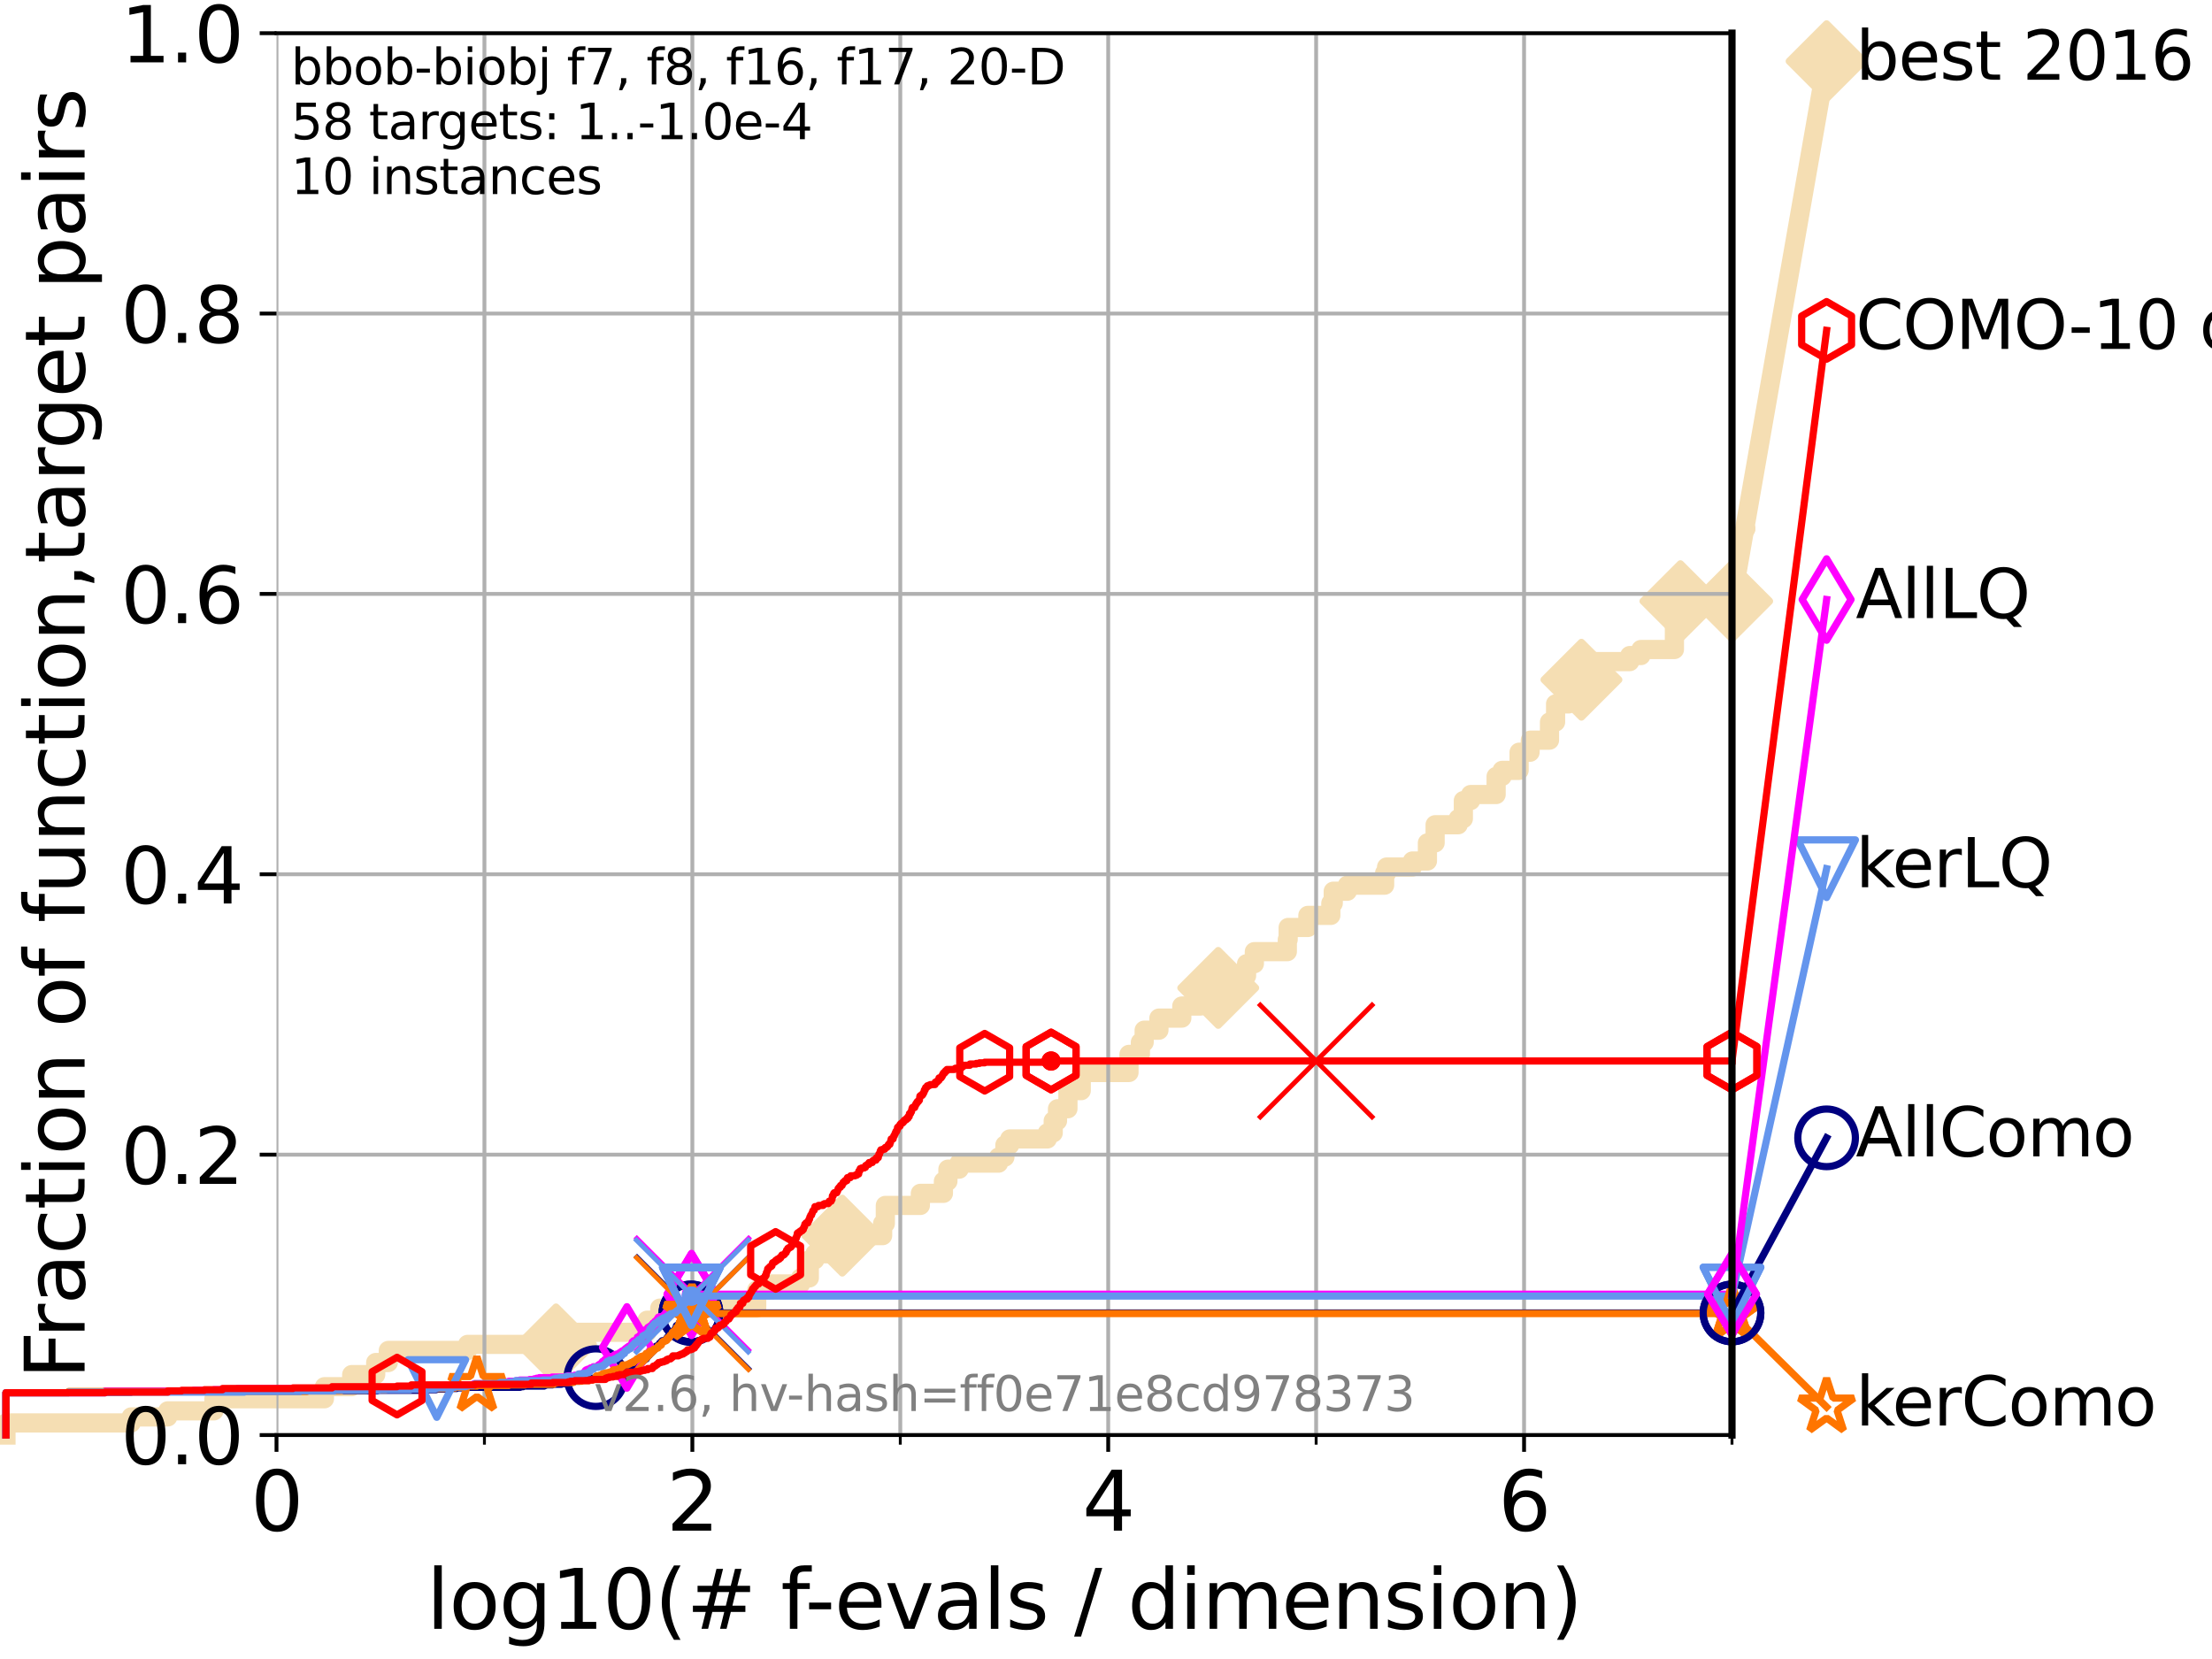 <?xml version="1.0" encoding="utf-8" standalone="no"?>
<!DOCTYPE svg PUBLIC "-//W3C//DTD SVG 1.1//EN"
  "http://www.w3.org/Graphics/SVG/1.1/DTD/svg11.dtd">
<svg xmlns:xlink="http://www.w3.org/1999/xlink" width="460.8pt" height="345.6pt" viewBox="0 0 460.8 345.6" xmlns="http://www.w3.org/2000/svg" version="1.1">
 <defs>
  <style type="text/css">*{stroke-linejoin: round; stroke-linecap: butt}</style>
 </defs>
 <g id="figure_1">
  <g id="patch_1">
   <path d="M 0 345.6 
L 460.8 345.6 
L 460.8 0 
L 0 0 
z
" style="fill: #ffffff"/>
  </g>
  <g id="axes_1">
   <g id="patch_2">
    <path d="M 57.6 298.944 
L 360.806 298.944 
L 360.806 6.912 
L 57.6 6.912 
z
" style="fill: #ffffff"/>
   </g>
   <g id="line2d_1">
    <path d="M 1.246 298.944 
L 1.246 296.426 
L 27.324 296.426 
L 27.324 295.168 
L 34.951 295.168 
L 34.951 293.909 
L 44.561 293.909 
L 44.561 291.391 
L 67.582 291.391 
L 67.582 288.874 
L 73.268 288.874 
L 73.268 286.356 
L 78.267 286.356 
L 78.267 283.839 
L 80.896 283.839 
L 80.896 281.321 
L 97.41 281.321 
L 97.41 280.063 
L 115.833 280.063 
L 115.833 277.545 
L 134.793 277.545 
L 134.793 275.028 
L 137.44 275.028 
L 137.44 272.51 
L 157.633 272.51 
L 157.633 268.734 
L 160.77 268.734 
L 160.77 267.475 
L 166.778 267.475 
L 166.778 266.216 
L 168.597 266.216 
L 168.597 262.44 
L 169.753 262.44 
L 169.753 261.181 
L 175.462 261.181 
L 175.462 257.405 
L 183.867 257.405 
L 183.867 254.887 
L 184.431 254.887 
L 184.431 251.111 
L 191.729 251.111 
L 191.729 248.594 
L 196.529 248.594 
L 196.529 246.076 
L 197.467 246.076 
L 197.467 243.559 
L 199.805 243.559 
L 199.805 242.3 
L 208.024 242.3 
L 208.024 241.041 
L 209.339 241.041 
L 209.339 238.524 
L 210.343 238.524 
L 210.343 237.265 
L 218.173 237.265 
L 218.173 236.006 
L 219.404 236.006 
L 219.404 233.489 
L 220.298 233.489 
L 220.298 230.971 
L 222.467 230.971 
L 222.467 227.195 
L 225.241 227.195 
L 225.241 223.418 
L 235.189 223.418 
L 235.189 219.642 
L 237.564 219.642 
L 237.564 217.125 
L 238.351 217.125 
L 238.351 214.607 
L 241.424 214.607 
L 241.424 212.09 
L 246.191 212.09 
L 246.191 209.572 
L 250.081 209.572 
L 250.081 205.796 
L 253.779 205.796 
L 253.779 203.278 
L 259.682 203.278 
L 259.682 200.761 
L 261.305 200.761 
L 261.305 198.243 
L 268.173 198.243 
L 268.173 195.726 
L 268.35 195.726 
L 268.35 193.208 
L 272.456 193.208 
L 272.456 190.691 
L 277.235 190.691 
L 277.235 188.173 
L 277.739 188.173 
L 277.739 185.656 
L 280.68 185.656 
L 280.68 184.397 
L 288.443 184.397 
L 288.443 181.879 
L 288.849 181.879 
L 288.849 180.621 
L 294.23 180.621 
L 294.23 179.362 
L 297.357 179.362 
L 297.357 175.586 
L 298.963 175.586 
L 298.963 171.809 
L 303.768 171.809 
L 303.768 170.551 
L 304.842 170.551 
L 304.842 166.774 
L 306.357 166.774 
L 306.357 165.516 
L 311.67 165.516 
L 311.67 161.739 
L 312.924 161.739 
L 312.924 160.481 
L 316.455 160.481 
L 316.455 156.704 
L 318.736 156.704 
L 318.802 154.187 
L 322.789 154.187 
L 322.789 150.41 
L 324.057 150.41 
L 324.057 146.634 
L 326.789 146.634 
L 326.789 144.117 
L 327.823 144.117 
L 327.823 141.599 
L 329.441 141.599 
L 329.441 137.823 
L 339.506 137.823 
L 339.506 136.564 
L 341.835 136.564 
L 341.835 135.305 
L 348.808 135.305 
L 348.811 129.012 
L 350.062 129.012 
L 350.062 125.235 
L 360.806 125.235 
L 360.806 125.235 
" style="fill: none; stroke: #f5deb3; stroke-width: 4; stroke-linecap: square"/>
   </g>
   <g id="line2d_2">
    <defs>
     <path id="ma1b4624a21" d="M -0 7.778 
L 7.778 0 
L 0 -7.778 
L -7.778 -0 
z
" style="stroke: #f5deb3; stroke-width: 1.5; stroke-linejoin: miter"/>
    </defs>
    <g>
     <use xlink:href="#ma1b4624a21" x="115.833" y="280.063" style="fill: #f5deb3; stroke: #f5deb3; stroke-width: 1.5; stroke-linejoin: miter"/>
     <use xlink:href="#ma1b4624a21" x="175.462" y="257.405" style="fill: #f5deb3; stroke: #f5deb3; stroke-width: 1.5; stroke-linejoin: miter"/>
     <use xlink:href="#ma1b4624a21" x="253.779" y="205.796" style="fill: #f5deb3; stroke: #f5deb3; stroke-width: 1.5; stroke-linejoin: miter"/>
     <use xlink:href="#ma1b4624a21" x="329.441" y="141.599" style="fill: #f5deb3; stroke: #f5deb3; stroke-width: 1.5; stroke-linejoin: miter"/>
     <use xlink:href="#ma1b4624a21" x="350.062" y="125.235" style="fill: #f5deb3; stroke: #f5deb3; stroke-width: 1.5; stroke-linejoin: miter"/>
     <use xlink:href="#ma1b4624a21" x="360.806" y="125.235" style="fill: #f5deb3; stroke: #f5deb3; stroke-width: 1.5; stroke-linejoin: miter"/>
    </g>
   </g>
   <g id="line2d_3">
    <path style="fill: none; stroke: #f5deb3; stroke-width: 4; stroke-linecap: square"/>
    <g/>
   </g>
   <g id="line2d_4">
    <path d="M 360.806 125.235 
L 380.515 12.753 
" style="fill: none; stroke: #f5deb3; stroke-width: 4; stroke-linecap: square"/>
    <g>
     <use xlink:href="#ma1b4624a21" x="360.806" y="125.235" style="fill: #f5deb3; stroke: #f5deb3; stroke-width: 1.5; stroke-linejoin: miter"/>
     <use xlink:href="#ma1b4624a21" x="380.515" y="12.753" style="fill: #f5deb3; stroke: #f5deb3; stroke-width: 1.5; stroke-linejoin: miter"/>
    </g>
   </g>
   <g id="matplotlib.axis_1">
    <g id="xtick_1">
     <g id="line2d_5">
      <path d="M 57.6 298.944 
L 57.6 6.912 
" clip-path="url(#p5e0e42dfe6)" style="fill: none; stroke: #b0b0b0; stroke-width: 0.8; stroke-linecap: square"/>
     </g>
     <g id="line2d_6">
      <defs>
       <path id="m2b8ee93085" d="M 0 0 
L 0 3.5 
" style="stroke: #000000; stroke-width: 0.8"/>
      </defs>
      <g>
       <use xlink:href="#m2b8ee93085" x="57.6" y="298.944" style="stroke: #000000; stroke-width: 0.8"/>
      </g>
     </g>
     <g id="text_1">
      <!-- 0 -->
      <g transform="translate(52.192 318.861) scale(0.17 -0.17)">
       <defs>
        <path id="DejaVuSans-30" d="M 2034 4250 
Q 1547 4250 1301 3770 
Q 1056 3291 1056 2328 
Q 1056 1369 1301 889 
Q 1547 409 2034 409 
Q 2525 409 2770 889 
Q 3016 1369 3016 2328 
Q 3016 3291 2770 3770 
Q 2525 4250 2034 4250 
z
M 2034 4750 
Q 2819 4750 3233 4129 
Q 3647 3509 3647 2328 
Q 3647 1150 3233 529 
Q 2819 -91 2034 -91 
Q 1250 -91 836 529 
Q 422 1150 422 2328 
Q 422 3509 836 4129 
Q 1250 4750 2034 4750 
z
" transform="scale(0.016)"/>
       </defs>
       <use xlink:href="#DejaVuSans-30"/>
      </g>
     </g>
    </g>
    <g id="xtick_2">
     <g id="line2d_7">
      <path d="M 144.23 298.944 
L 144.23 6.912 
" clip-path="url(#p5e0e42dfe6)" style="fill: none; stroke: #b0b0b0; stroke-width: 0.8; stroke-linecap: square"/>
     </g>
     <g id="line2d_8">
      <g>
       <use xlink:href="#m2b8ee93085" x="144.23" y="298.944" style="stroke: #000000; stroke-width: 0.8"/>
      </g>
     </g>
     <g id="text_2">
      <!-- 2 -->
      <g transform="translate(138.822 318.861) scale(0.17 -0.17)">
       <defs>
        <path id="DejaVuSans-32" d="M 1228 531 
L 3431 531 
L 3431 0 
L 469 0 
L 469 531 
Q 828 903 1448 1529 
Q 2069 2156 2228 2338 
Q 2531 2678 2651 2914 
Q 2772 3150 2772 3378 
Q 2772 3750 2511 3984 
Q 2250 4219 1831 4219 
Q 1534 4219 1204 4116 
Q 875 4013 500 3803 
L 500 4441 
Q 881 4594 1212 4672 
Q 1544 4750 1819 4750 
Q 2544 4750 2975 4387 
Q 3406 4025 3406 3419 
Q 3406 3131 3298 2873 
Q 3191 2616 2906 2266 
Q 2828 2175 2409 1742 
Q 1991 1309 1228 531 
z
" transform="scale(0.016)"/>
       </defs>
       <use xlink:href="#DejaVuSans-32"/>
      </g>
     </g>
    </g>
    <g id="xtick_3">
     <g id="line2d_9">
      <path d="M 230.861 298.944 
L 230.861 6.912 
" clip-path="url(#p5e0e42dfe6)" style="fill: none; stroke: #b0b0b0; stroke-width: 0.8; stroke-linecap: square"/>
     </g>
     <g id="line2d_10">
      <g>
       <use xlink:href="#m2b8ee93085" x="230.861" y="298.944" style="stroke: #000000; stroke-width: 0.8"/>
      </g>
     </g>
     <g id="text_3">
      <!-- 4 -->
      <g transform="translate(225.453 318.861) scale(0.17 -0.17)">
       <defs>
        <path id="DejaVuSans-34" d="M 2419 4116 
L 825 1625 
L 2419 1625 
L 2419 4116 
z
M 2253 4666 
L 3047 4666 
L 3047 1625 
L 3713 1625 
L 3713 1100 
L 3047 1100 
L 3047 0 
L 2419 0 
L 2419 1100 
L 313 1100 
L 313 1709 
L 2253 4666 
z
" transform="scale(0.016)"/>
       </defs>
       <use xlink:href="#DejaVuSans-34"/>
      </g>
     </g>
    </g>
    <g id="xtick_4">
     <g id="line2d_11">
      <path d="M 317.491 298.944 
L 317.491 6.912 
" clip-path="url(#p5e0e42dfe6)" style="fill: none; stroke: #b0b0b0; stroke-width: 0.8; stroke-linecap: square"/>
     </g>
     <g id="line2d_12">
      <g>
       <use xlink:href="#m2b8ee93085" x="317.491" y="298.944" style="stroke: #000000; stroke-width: 0.8"/>
      </g>
     </g>
     <g id="text_4">
      <!-- 6 -->
      <g transform="translate(312.083 318.861) scale(0.17 -0.17)">
       <defs>
        <path id="DejaVuSans-36" d="M 2113 2584 
Q 1688 2584 1439 2293 
Q 1191 2003 1191 1497 
Q 1191 994 1439 701 
Q 1688 409 2113 409 
Q 2538 409 2786 701 
Q 3034 994 3034 1497 
Q 3034 2003 2786 2293 
Q 2538 2584 2113 2584 
z
M 3366 4563 
L 3366 3988 
Q 3128 4100 2886 4159 
Q 2644 4219 2406 4219 
Q 1781 4219 1451 3797 
Q 1122 3375 1075 2522 
Q 1259 2794 1537 2939 
Q 1816 3084 2150 3084 
Q 2853 3084 3261 2657 
Q 3669 2231 3669 1497 
Q 3669 778 3244 343 
Q 2819 -91 2113 -91 
Q 1303 -91 875 529 
Q 447 1150 447 2328 
Q 447 3434 972 4092 
Q 1497 4750 2381 4750 
Q 2619 4750 2861 4703 
Q 3103 4656 3366 4563 
z
" transform="scale(0.016)"/>
       </defs>
       <use xlink:href="#DejaVuSans-36"/>
      </g>
     </g>
    </g>
    <g id="xtick_5">
     <g id="line2d_13">
      <path d="M 100.915 298.944 
L 100.915 6.912 
" clip-path="url(#p5e0e42dfe6)" style="fill: none; stroke: #b0b0b0; stroke-width: 0.8; stroke-linecap: square"/>
     </g>
     <g id="line2d_14">
      <defs>
       <path id="m0b96f96e4c" d="M 0 0 
L 0 2 
" style="stroke: #000000; stroke-width: 0.6"/>
      </defs>
      <g>
       <use xlink:href="#m0b96f96e4c" x="100.915" y="298.944" style="stroke: #000000; stroke-width: 0.6"/>
      </g>
     </g>
    </g>
    <g id="xtick_6">
     <g id="line2d_15">
      <path d="M 187.546 298.944 
L 187.546 6.912 
" clip-path="url(#p5e0e42dfe6)" style="fill: none; stroke: #b0b0b0; stroke-width: 0.8; stroke-linecap: square"/>
     </g>
     <g id="line2d_16">
      <g>
       <use xlink:href="#m0b96f96e4c" x="187.546" y="298.944" style="stroke: #000000; stroke-width: 0.6"/>
      </g>
     </g>
    </g>
    <g id="xtick_7">
     <g id="line2d_17">
      <path d="M 274.176 298.944 
L 274.176 6.912 
" clip-path="url(#p5e0e42dfe6)" style="fill: none; stroke: #b0b0b0; stroke-width: 0.8; stroke-linecap: square"/>
     </g>
     <g id="line2d_18">
      <g>
       <use xlink:href="#m0b96f96e4c" x="274.176" y="298.944" style="stroke: #000000; stroke-width: 0.6"/>
      </g>
     </g>
    </g>
    <g id="xtick_8">
     <g id="line2d_19">
      <path d="M 360.806 298.944 
L 360.806 6.912 
" clip-path="url(#p5e0e42dfe6)" style="fill: none; stroke: #b0b0b0; stroke-width: 0.8; stroke-linecap: square"/>
     </g>
     <g id="line2d_20">
      <g>
       <use xlink:href="#m0b96f96e4c" x="360.806" y="298.944" style="stroke: #000000; stroke-width: 0.6"/>
      </g>
     </g>
    </g>
    <g id="text_5">
     <!-- log10(# f-evals / dimension) -->
     <g transform="translate(88.823 339.314) scale(0.17 -0.17)">
      <defs>
       <path id="DejaVuSans-6c" d="M 603 4863 
L 1178 4863 
L 1178 0 
L 603 0 
L 603 4863 
z
" transform="scale(0.016)"/>
       <path id="DejaVuSans-6f" d="M 1959 3097 
Q 1497 3097 1228 2736 
Q 959 2375 959 1747 
Q 959 1119 1226 758 
Q 1494 397 1959 397 
Q 2419 397 2687 759 
Q 2956 1122 2956 1747 
Q 2956 2369 2687 2733 
Q 2419 3097 1959 3097 
z
M 1959 3584 
Q 2709 3584 3137 3096 
Q 3566 2609 3566 1747 
Q 3566 888 3137 398 
Q 2709 -91 1959 -91 
Q 1206 -91 779 398 
Q 353 888 353 1747 
Q 353 2609 779 3096 
Q 1206 3584 1959 3584 
z
" transform="scale(0.016)"/>
       <path id="DejaVuSans-67" d="M 2906 1791 
Q 2906 2416 2648 2759 
Q 2391 3103 1925 3103 
Q 1463 3103 1205 2759 
Q 947 2416 947 1791 
Q 947 1169 1205 825 
Q 1463 481 1925 481 
Q 2391 481 2648 825 
Q 2906 1169 2906 1791 
z
M 3481 434 
Q 3481 -459 3084 -895 
Q 2688 -1331 1869 -1331 
Q 1566 -1331 1297 -1286 
Q 1028 -1241 775 -1147 
L 775 -588 
Q 1028 -725 1275 -790 
Q 1522 -856 1778 -856 
Q 2344 -856 2625 -561 
Q 2906 -266 2906 331 
L 2906 616 
Q 2728 306 2450 153 
Q 2172 0 1784 0 
Q 1141 0 747 490 
Q 353 981 353 1791 
Q 353 2603 747 3093 
Q 1141 3584 1784 3584 
Q 2172 3584 2450 3431 
Q 2728 3278 2906 2969 
L 2906 3500 
L 3481 3500 
L 3481 434 
z
" transform="scale(0.016)"/>
       <path id="DejaVuSans-31" d="M 794 531 
L 1825 531 
L 1825 4091 
L 703 3866 
L 703 4441 
L 1819 4666 
L 2450 4666 
L 2450 531 
L 3481 531 
L 3481 0 
L 794 0 
L 794 531 
z
" transform="scale(0.016)"/>
       <path id="DejaVuSans-28" d="M 1984 4856 
Q 1566 4138 1362 3434 
Q 1159 2731 1159 2009 
Q 1159 1288 1364 580 
Q 1569 -128 1984 -844 
L 1484 -844 
Q 1016 -109 783 600 
Q 550 1309 550 2009 
Q 550 2706 781 3412 
Q 1013 4119 1484 4856 
L 1984 4856 
z
" transform="scale(0.016)"/>
       <path id="DejaVuSans-23" d="M 3272 2816 
L 2363 2816 
L 2100 1772 
L 3016 1772 
L 3272 2816 
z
M 2803 4594 
L 2478 3297 
L 3391 3297 
L 3719 4594 
L 4219 4594 
L 3897 3297 
L 4872 3297 
L 4872 2816 
L 3775 2816 
L 3519 1772 
L 4513 1772 
L 4513 1294 
L 3397 1294 
L 3072 0 
L 2572 0 
L 2894 1294 
L 1978 1294 
L 1656 0 
L 1153 0 
L 1478 1294 
L 494 1294 
L 494 1772 
L 1594 1772 
L 1856 2816 
L 850 2816 
L 850 3297 
L 1978 3297 
L 2297 4594 
L 2803 4594 
z
" transform="scale(0.016)"/>
       <path id="DejaVuSans-20" transform="scale(0.016)"/>
       <path id="DejaVuSans-66" d="M 2375 4863 
L 2375 4384 
L 1825 4384 
Q 1516 4384 1395 4259 
Q 1275 4134 1275 3809 
L 1275 3500 
L 2222 3500 
L 2222 3053 
L 1275 3053 
L 1275 0 
L 697 0 
L 697 3053 
L 147 3053 
L 147 3500 
L 697 3500 
L 697 3744 
Q 697 4328 969 4595 
Q 1241 4863 1831 4863 
L 2375 4863 
z
" transform="scale(0.016)"/>
       <path id="DejaVuSans-2d" d="M 313 2009 
L 1997 2009 
L 1997 1497 
L 313 1497 
L 313 2009 
z
" transform="scale(0.016)"/>
       <path id="DejaVuSans-65" d="M 3597 1894 
L 3597 1613 
L 953 1613 
Q 991 1019 1311 708 
Q 1631 397 2203 397 
Q 2534 397 2845 478 
Q 3156 559 3463 722 
L 3463 178 
Q 3153 47 2828 -22 
Q 2503 -91 2169 -91 
Q 1331 -91 842 396 
Q 353 884 353 1716 
Q 353 2575 817 3079 
Q 1281 3584 2069 3584 
Q 2775 3584 3186 3129 
Q 3597 2675 3597 1894 
z
M 3022 2063 
Q 3016 2534 2758 2815 
Q 2500 3097 2075 3097 
Q 1594 3097 1305 2825 
Q 1016 2553 972 2059 
L 3022 2063 
z
" transform="scale(0.016)"/>
       <path id="DejaVuSans-76" d="M 191 3500 
L 800 3500 
L 1894 563 
L 2988 3500 
L 3597 3500 
L 2284 0 
L 1503 0 
L 191 3500 
z
" transform="scale(0.016)"/>
       <path id="DejaVuSans-61" d="M 2194 1759 
Q 1497 1759 1228 1600 
Q 959 1441 959 1056 
Q 959 750 1161 570 
Q 1363 391 1709 391 
Q 2188 391 2477 730 
Q 2766 1069 2766 1631 
L 2766 1759 
L 2194 1759 
z
M 3341 1997 
L 3341 0 
L 2766 0 
L 2766 531 
Q 2569 213 2275 61 
Q 1981 -91 1556 -91 
Q 1019 -91 701 211 
Q 384 513 384 1019 
Q 384 1609 779 1909 
Q 1175 2209 1959 2209 
L 2766 2209 
L 2766 2266 
Q 2766 2663 2505 2880 
Q 2244 3097 1772 3097 
Q 1472 3097 1187 3025 
Q 903 2953 641 2809 
L 641 3341 
Q 956 3463 1253 3523 
Q 1550 3584 1831 3584 
Q 2591 3584 2966 3190 
Q 3341 2797 3341 1997 
z
" transform="scale(0.016)"/>
       <path id="DejaVuSans-73" d="M 2834 3397 
L 2834 2853 
Q 2591 2978 2328 3040 
Q 2066 3103 1784 3103 
Q 1356 3103 1142 2972 
Q 928 2841 928 2578 
Q 928 2378 1081 2264 
Q 1234 2150 1697 2047 
L 1894 2003 
Q 2506 1872 2764 1633 
Q 3022 1394 3022 966 
Q 3022 478 2636 193 
Q 2250 -91 1575 -91 
Q 1294 -91 989 -36 
Q 684 19 347 128 
L 347 722 
Q 666 556 975 473 
Q 1284 391 1588 391 
Q 1994 391 2212 530 
Q 2431 669 2431 922 
Q 2431 1156 2273 1281 
Q 2116 1406 1581 1522 
L 1381 1569 
Q 847 1681 609 1914 
Q 372 2147 372 2553 
Q 372 3047 722 3315 
Q 1072 3584 1716 3584 
Q 2034 3584 2315 3537 
Q 2597 3491 2834 3397 
z
" transform="scale(0.016)"/>
       <path id="DejaVuSans-2f" d="M 1625 4666 
L 2156 4666 
L 531 -594 
L 0 -594 
L 1625 4666 
z
" transform="scale(0.016)"/>
       <path id="DejaVuSans-64" d="M 2906 2969 
L 2906 4863 
L 3481 4863 
L 3481 0 
L 2906 0 
L 2906 525 
Q 2725 213 2448 61 
Q 2172 -91 1784 -91 
Q 1150 -91 751 415 
Q 353 922 353 1747 
Q 353 2572 751 3078 
Q 1150 3584 1784 3584 
Q 2172 3584 2448 3432 
Q 2725 3281 2906 2969 
z
M 947 1747 
Q 947 1113 1208 752 
Q 1469 391 1925 391 
Q 2381 391 2643 752 
Q 2906 1113 2906 1747 
Q 2906 2381 2643 2742 
Q 2381 3103 1925 3103 
Q 1469 3103 1208 2742 
Q 947 2381 947 1747 
z
" transform="scale(0.016)"/>
       <path id="DejaVuSans-69" d="M 603 3500 
L 1178 3500 
L 1178 0 
L 603 0 
L 603 3500 
z
M 603 4863 
L 1178 4863 
L 1178 4134 
L 603 4134 
L 603 4863 
z
" transform="scale(0.016)"/>
       <path id="DejaVuSans-6d" d="M 3328 2828 
Q 3544 3216 3844 3400 
Q 4144 3584 4550 3584 
Q 5097 3584 5394 3201 
Q 5691 2819 5691 2113 
L 5691 0 
L 5113 0 
L 5113 2094 
Q 5113 2597 4934 2840 
Q 4756 3084 4391 3084 
Q 3944 3084 3684 2787 
Q 3425 2491 3425 1978 
L 3425 0 
L 2847 0 
L 2847 2094 
Q 2847 2600 2669 2842 
Q 2491 3084 2119 3084 
Q 1678 3084 1418 2786 
Q 1159 2488 1159 1978 
L 1159 0 
L 581 0 
L 581 3500 
L 1159 3500 
L 1159 2956 
Q 1356 3278 1631 3431 
Q 1906 3584 2284 3584 
Q 2666 3584 2933 3390 
Q 3200 3197 3328 2828 
z
" transform="scale(0.016)"/>
       <path id="DejaVuSans-6e" d="M 3513 2113 
L 3513 0 
L 2938 0 
L 2938 2094 
Q 2938 2591 2744 2837 
Q 2550 3084 2163 3084 
Q 1697 3084 1428 2787 
Q 1159 2491 1159 1978 
L 1159 0 
L 581 0 
L 581 3500 
L 1159 3500 
L 1159 2956 
Q 1366 3272 1645 3428 
Q 1925 3584 2291 3584 
Q 2894 3584 3203 3211 
Q 3513 2838 3513 2113 
z
" transform="scale(0.016)"/>
       <path id="DejaVuSans-29" d="M 513 4856 
L 1013 4856 
Q 1481 4119 1714 3412 
Q 1947 2706 1947 2009 
Q 1947 1309 1714 600 
Q 1481 -109 1013 -844 
L 513 -844 
Q 928 -128 1133 580 
Q 1338 1288 1338 2009 
Q 1338 2731 1133 3434 
Q 928 4138 513 4856 
z
" transform="scale(0.016)"/>
      </defs>
      <use xlink:href="#DejaVuSans-6c"/>
      <use xlink:href="#DejaVuSans-6f" x="27.783"/>
      <use xlink:href="#DejaVuSans-67" x="88.965"/>
      <use xlink:href="#DejaVuSans-31" x="152.441"/>
      <use xlink:href="#DejaVuSans-30" x="216.064"/>
      <use xlink:href="#DejaVuSans-28" x="279.688"/>
      <use xlink:href="#DejaVuSans-23" x="318.701"/>
      <use xlink:href="#DejaVuSans-20" x="402.49"/>
      <use xlink:href="#DejaVuSans-66" x="434.277"/>
      <use xlink:href="#DejaVuSans-2d" x="463.982"/>
      <use xlink:href="#DejaVuSans-65" x="500.066"/>
      <use xlink:href="#DejaVuSans-76" x="561.59"/>
      <use xlink:href="#DejaVuSans-61" x="620.77"/>
      <use xlink:href="#DejaVuSans-6c" x="682.049"/>
      <use xlink:href="#DejaVuSans-73" x="709.832"/>
      <use xlink:href="#DejaVuSans-20" x="761.932"/>
      <use xlink:href="#DejaVuSans-2f" x="793.719"/>
      <use xlink:href="#DejaVuSans-20" x="827.41"/>
      <use xlink:href="#DejaVuSans-64" x="859.197"/>
      <use xlink:href="#DejaVuSans-69" x="922.674"/>
      <use xlink:href="#DejaVuSans-6d" x="950.457"/>
      <use xlink:href="#DejaVuSans-65" x="1047.869"/>
      <use xlink:href="#DejaVuSans-6e" x="1109.393"/>
      <use xlink:href="#DejaVuSans-73" x="1172.771"/>
      <use xlink:href="#DejaVuSans-69" x="1224.871"/>
      <use xlink:href="#DejaVuSans-6f" x="1252.654"/>
      <use xlink:href="#DejaVuSans-6e" x="1313.836"/>
      <use xlink:href="#DejaVuSans-29" x="1377.215"/>
     </g>
    </g>
   </g>
   <g id="matplotlib.axis_2">
    <g id="ytick_1">
     <g id="line2d_21">
      <path d="M 57.6 298.944 
L 360.806 298.944 
" clip-path="url(#p5e0e42dfe6)" style="fill: none; stroke: #b0b0b0; stroke-width: 0.8; stroke-linecap: square"/>
     </g>
     <g id="line2d_22">
      <defs>
       <path id="mb389f5a7ad" d="M 0 0 
L -3.5 0 
" style="stroke: #000000; stroke-width: 0.8"/>
      </defs>
      <g>
       <use xlink:href="#mb389f5a7ad" x="57.6" y="298.944" style="stroke: #000000; stroke-width: 0.8"/>
      </g>
     </g>
     <g id="text_6">
      <!-- 0.0 -->
      <g transform="translate(25.155 305.023) scale(0.16 -0.16)">
       <defs>
        <path id="DejaVuSans-2e" d="M 684 794 
L 1344 794 
L 1344 0 
L 684 0 
L 684 794 
z
" transform="scale(0.016)"/>
       </defs>
       <use xlink:href="#DejaVuSans-30"/>
       <use xlink:href="#DejaVuSans-2e" x="63.623"/>
       <use xlink:href="#DejaVuSans-30" x="95.41"/>
      </g>
     </g>
    </g>
    <g id="ytick_2">
     <g id="line2d_23">
      <path d="M 57.6 240.538 
L 360.806 240.538 
" clip-path="url(#p5e0e42dfe6)" style="fill: none; stroke: #b0b0b0; stroke-width: 0.8; stroke-linecap: square"/>
     </g>
     <g id="line2d_24">
      <g>
       <use xlink:href="#mb389f5a7ad" x="57.6" y="240.538" style="stroke: #000000; stroke-width: 0.8"/>
      </g>
     </g>
     <g id="text_7">
      <!-- 0.2 -->
      <g transform="translate(25.155 246.616) scale(0.16 -0.16)">
       <use xlink:href="#DejaVuSans-30"/>
       <use xlink:href="#DejaVuSans-2e" x="63.623"/>
       <use xlink:href="#DejaVuSans-32" x="95.41"/>
      </g>
     </g>
    </g>
    <g id="ytick_3">
     <g id="line2d_25">
      <path d="M 57.6 182.131 
L 360.806 182.131 
" clip-path="url(#p5e0e42dfe6)" style="fill: none; stroke: #b0b0b0; stroke-width: 0.8; stroke-linecap: square"/>
     </g>
     <g id="line2d_26">
      <g>
       <use xlink:href="#mb389f5a7ad" x="57.6" y="182.131" style="stroke: #000000; stroke-width: 0.8"/>
      </g>
     </g>
     <g id="text_8">
      <!-- 0.4 -->
      <g transform="translate(25.155 188.21) scale(0.16 -0.16)">
       <use xlink:href="#DejaVuSans-30"/>
       <use xlink:href="#DejaVuSans-2e" x="63.623"/>
       <use xlink:href="#DejaVuSans-34" x="95.41"/>
      </g>
     </g>
    </g>
    <g id="ytick_4">
     <g id="line2d_27">
      <path d="M 57.6 123.725 
L 360.806 123.725 
" clip-path="url(#p5e0e42dfe6)" style="fill: none; stroke: #b0b0b0; stroke-width: 0.8; stroke-linecap: square"/>
     </g>
     <g id="line2d_28">
      <g>
       <use xlink:href="#mb389f5a7ad" x="57.6" y="123.725" style="stroke: #000000; stroke-width: 0.8"/>
      </g>
     </g>
     <g id="text_9">
      <!-- 0.6 -->
      <g transform="translate(25.155 129.804) scale(0.16 -0.16)">
       <use xlink:href="#DejaVuSans-30"/>
       <use xlink:href="#DejaVuSans-2e" x="63.623"/>
       <use xlink:href="#DejaVuSans-36" x="95.41"/>
      </g>
     </g>
    </g>
    <g id="ytick_5">
     <g id="line2d_29">
      <path d="M 57.6 65.318 
L 360.806 65.318 
" clip-path="url(#p5e0e42dfe6)" style="fill: none; stroke: #b0b0b0; stroke-width: 0.8; stroke-linecap: square"/>
     </g>
     <g id="line2d_30">
      <g>
       <use xlink:href="#mb389f5a7ad" x="57.6" y="65.318" style="stroke: #000000; stroke-width: 0.8"/>
      </g>
     </g>
     <g id="text_10">
      <!-- 0.8 -->
      <g transform="translate(25.155 71.397) scale(0.16 -0.16)">
       <defs>
        <path id="DejaVuSans-38" d="M 2034 2216 
Q 1584 2216 1326 1975 
Q 1069 1734 1069 1313 
Q 1069 891 1326 650 
Q 1584 409 2034 409 
Q 2484 409 2743 651 
Q 3003 894 3003 1313 
Q 3003 1734 2745 1975 
Q 2488 2216 2034 2216 
z
M 1403 2484 
Q 997 2584 770 2862 
Q 544 3141 544 3541 
Q 544 4100 942 4425 
Q 1341 4750 2034 4750 
Q 2731 4750 3128 4425 
Q 3525 4100 3525 3541 
Q 3525 3141 3298 2862 
Q 3072 2584 2669 2484 
Q 3125 2378 3379 2068 
Q 3634 1759 3634 1313 
Q 3634 634 3220 271 
Q 2806 -91 2034 -91 
Q 1263 -91 848 271 
Q 434 634 434 1313 
Q 434 1759 690 2068 
Q 947 2378 1403 2484 
z
M 1172 3481 
Q 1172 3119 1398 2916 
Q 1625 2713 2034 2713 
Q 2441 2713 2670 2916 
Q 2900 3119 2900 3481 
Q 2900 3844 2670 4047 
Q 2441 4250 2034 4250 
Q 1625 4250 1398 4047 
Q 1172 3844 1172 3481 
z
" transform="scale(0.016)"/>
       </defs>
       <use xlink:href="#DejaVuSans-30"/>
       <use xlink:href="#DejaVuSans-2e" x="63.623"/>
       <use xlink:href="#DejaVuSans-38" x="95.41"/>
      </g>
     </g>
    </g>
    <g id="ytick_6">
     <g id="line2d_31">
      <path d="M 57.6 6.912 
L 360.806 6.912 
" clip-path="url(#p5e0e42dfe6)" style="fill: none; stroke: #b0b0b0; stroke-width: 0.8; stroke-linecap: square"/>
     </g>
     <g id="line2d_32">
      <g>
       <use xlink:href="#mb389f5a7ad" x="57.6" y="6.912" style="stroke: #000000; stroke-width: 0.8"/>
      </g>
     </g>
     <g id="text_11">
      <!-- 1.0 -->
      <g transform="translate(25.155 12.991) scale(0.16 -0.16)">
       <use xlink:href="#DejaVuSans-31"/>
       <use xlink:href="#DejaVuSans-2e" x="63.623"/>
       <use xlink:href="#DejaVuSans-30" x="95.41"/>
      </g>
     </g>
    </g>
    <g id="text_12">
     <!-- Fraction of function,target pairs -->
     <g transform="translate(17.62 287.313) rotate(-90) scale(0.17 -0.17)">
      <defs>
       <path id="DejaVuSans-46" d="M 628 4666 
L 3309 4666 
L 3309 4134 
L 1259 4134 
L 1259 2759 
L 3109 2759 
L 3109 2228 
L 1259 2228 
L 1259 0 
L 628 0 
L 628 4666 
z
" transform="scale(0.016)"/>
       <path id="DejaVuSans-72" d="M 2631 2963 
Q 2534 3019 2420 3045 
Q 2306 3072 2169 3072 
Q 1681 3072 1420 2755 
Q 1159 2438 1159 1844 
L 1159 0 
L 581 0 
L 581 3500 
L 1159 3500 
L 1159 2956 
Q 1341 3275 1631 3429 
Q 1922 3584 2338 3584 
Q 2397 3584 2469 3576 
Q 2541 3569 2628 3553 
L 2631 2963 
z
" transform="scale(0.016)"/>
       <path id="DejaVuSans-63" d="M 3122 3366 
L 3122 2828 
Q 2878 2963 2633 3030 
Q 2388 3097 2138 3097 
Q 1578 3097 1268 2742 
Q 959 2388 959 1747 
Q 959 1106 1268 751 
Q 1578 397 2138 397 
Q 2388 397 2633 464 
Q 2878 531 3122 666 
L 3122 134 
Q 2881 22 2623 -34 
Q 2366 -91 2075 -91 
Q 1284 -91 818 406 
Q 353 903 353 1747 
Q 353 2603 823 3093 
Q 1294 3584 2113 3584 
Q 2378 3584 2631 3529 
Q 2884 3475 3122 3366 
z
" transform="scale(0.016)"/>
       <path id="DejaVuSans-74" d="M 1172 4494 
L 1172 3500 
L 2356 3500 
L 2356 3053 
L 1172 3053 
L 1172 1153 
Q 1172 725 1289 603 
Q 1406 481 1766 481 
L 2356 481 
L 2356 0 
L 1766 0 
Q 1100 0 847 248 
Q 594 497 594 1153 
L 594 3053 
L 172 3053 
L 172 3500 
L 594 3500 
L 594 4494 
L 1172 4494 
z
" transform="scale(0.016)"/>
       <path id="DejaVuSans-75" d="M 544 1381 
L 544 3500 
L 1119 3500 
L 1119 1403 
Q 1119 906 1312 657 
Q 1506 409 1894 409 
Q 2359 409 2629 706 
Q 2900 1003 2900 1516 
L 2900 3500 
L 3475 3500 
L 3475 0 
L 2900 0 
L 2900 538 
Q 2691 219 2414 64 
Q 2138 -91 1772 -91 
Q 1169 -91 856 284 
Q 544 659 544 1381 
z
M 1991 3584 
L 1991 3584 
z
" transform="scale(0.016)"/>
       <path id="DejaVuSans-2c" d="M 750 794 
L 1409 794 
L 1409 256 
L 897 -744 
L 494 -744 
L 750 256 
L 750 794 
z
" transform="scale(0.016)"/>
       <path id="DejaVuSans-70" d="M 1159 525 
L 1159 -1331 
L 581 -1331 
L 581 3500 
L 1159 3500 
L 1159 2969 
Q 1341 3281 1617 3432 
Q 1894 3584 2278 3584 
Q 2916 3584 3314 3078 
Q 3713 2572 3713 1747 
Q 3713 922 3314 415 
Q 2916 -91 2278 -91 
Q 1894 -91 1617 61 
Q 1341 213 1159 525 
z
M 3116 1747 
Q 3116 2381 2855 2742 
Q 2594 3103 2138 3103 
Q 1681 3103 1420 2742 
Q 1159 2381 1159 1747 
Q 1159 1113 1420 752 
Q 1681 391 2138 391 
Q 2594 391 2855 752 
Q 3116 1113 3116 1747 
z
" transform="scale(0.016)"/>
      </defs>
      <use xlink:href="#DejaVuSans-46"/>
      <use xlink:href="#DejaVuSans-72" x="50.27"/>
      <use xlink:href="#DejaVuSans-61" x="91.383"/>
      <use xlink:href="#DejaVuSans-63" x="152.662"/>
      <use xlink:href="#DejaVuSans-74" x="207.643"/>
      <use xlink:href="#DejaVuSans-69" x="246.852"/>
      <use xlink:href="#DejaVuSans-6f" x="274.635"/>
      <use xlink:href="#DejaVuSans-6e" x="335.816"/>
      <use xlink:href="#DejaVuSans-20" x="399.195"/>
      <use xlink:href="#DejaVuSans-6f" x="430.982"/>
      <use xlink:href="#DejaVuSans-66" x="492.164"/>
      <use xlink:href="#DejaVuSans-20" x="527.369"/>
      <use xlink:href="#DejaVuSans-66" x="559.156"/>
      <use xlink:href="#DejaVuSans-75" x="594.361"/>
      <use xlink:href="#DejaVuSans-6e" x="657.74"/>
      <use xlink:href="#DejaVuSans-63" x="721.119"/>
      <use xlink:href="#DejaVuSans-74" x="776.1"/>
      <use xlink:href="#DejaVuSans-69" x="815.309"/>
      <use xlink:href="#DejaVuSans-6f" x="843.092"/>
      <use xlink:href="#DejaVuSans-6e" x="904.273"/>
      <use xlink:href="#DejaVuSans-2c" x="967.652"/>
      <use xlink:href="#DejaVuSans-74" x="999.439"/>
      <use xlink:href="#DejaVuSans-61" x="1038.648"/>
      <use xlink:href="#DejaVuSans-72" x="1099.928"/>
      <use xlink:href="#DejaVuSans-67" x="1139.291"/>
      <use xlink:href="#DejaVuSans-65" x="1202.768"/>
      <use xlink:href="#DejaVuSans-74" x="1264.291"/>
      <use xlink:href="#DejaVuSans-20" x="1303.5"/>
      <use xlink:href="#DejaVuSans-70" x="1335.287"/>
      <use xlink:href="#DejaVuSans-61" x="1398.764"/>
      <use xlink:href="#DejaVuSans-69" x="1460.043"/>
      <use xlink:href="#DejaVuSans-72" x="1487.826"/>
      <use xlink:href="#DejaVuSans-73" x="1528.939"/>
     </g>
    </g>
   </g>
   <g id="line2d_33">
    <defs>
     <path id="mdb42719f42" d="M 0 1.5 
C 0.398 1.5 0.779 1.342 1.061 1.061 
C 1.342 0.779 1.5 0.398 1.5 0 
C 1.5 -0.398 1.342 -0.779 1.061 -1.061 
C 0.779 -1.342 0.398 -1.5 0 -1.5 
C -0.398 -1.5 -0.779 -1.342 -1.061 -1.061 
C -1.342 -0.779 -1.5 -0.398 -1.5 0 
C -1.5 0.398 -1.342 0.779 -1.061 1.061 
C -0.779 1.342 -0.398 1.5 0 1.5 
z
" style="stroke: #f5deb3"/>
    </defs>
    <g>
     <use xlink:href="#mdb42719f42" x="363.675" y="110.13" style="fill: #f5deb3; stroke: #f5deb3"/>
     <use xlink:href="#mdb42719f42" x="363.675" y="110.13" style="fill: #f5deb3; stroke: #f5deb3"/>
    </g>
   </g>
   <g id="line2d_34">
    <defs>
     <path id="m507b05c487" d="M 0 1.5 
C 0.398 1.5 0.779 1.342 1.061 1.061 
C 1.342 0.779 1.5 0.398 1.5 0 
C 1.5 -0.398 1.342 -0.779 1.061 -1.061 
C 0.779 -1.342 0.398 -1.5 0 -1.5 
C -0.398 -1.5 -0.779 -1.342 -1.061 -1.061 
C -1.342 -0.779 -1.5 -0.398 -1.5 0 
C -1.5 0.398 -1.342 0.779 -1.061 1.061 
C -0.779 1.342 -0.398 1.5 0 1.5 
z
" style="stroke: #000080"/>
    </defs>
    <g>
     <use xlink:href="#m507b05c487" x="143.946" y="273.517" style="fill: #000080; stroke: #000080"/>
     <use xlink:href="#m507b05c487" x="143.946" y="273.517" style="fill: #000080; stroke: #000080"/>
    </g>
   </g>
   <g id="line2d_35">
    <path d="M 1.246 298.944 
L 1.246 290.133 
L 21.912 290.133 
L 21.912 290.007 
L 27.324 290.007 
L 27.324 289.881 
L 40.363 289.881 
L 40.363 289.755 
L 78.578 289.755 
L 78.578 289.629 
L 87.108 289.629 
L 87.108 289.503 
L 90.83 289.503 
L 90.83 289.377 
L 93.241 289.377 
L 93.241 289.252 
L 95.123 289.252 
L 95.123 289.126 
L 96.241 289.126 
L 96.241 289 
L 108.354 289 
L 108.354 288.874 
L 108.977 288.874 
L 108.977 288.748 
L 113.333 288.748 
L 113.333 288.622 
L 113.622 288.622 
L 113.622 288.496 
L 115.095 288.496 
L 115.095 288.37 
L 116.948 288.37 
L 116.948 288.245 
L 117.887 288.245 
L 117.887 288.119 
L 118.152 288.119 
L 118.152 287.993 
L 119.141 287.993 
L 119.141 287.867 
L 119.565 287.867 
L 119.565 287.741 
L 120.683 287.741 
L 120.683 287.615 
L 120.847 287.615 
L 120.847 287.489 
L 121.488 287.489 
L 121.488 287.363 
L 122.35 287.363 
L 122.35 287.238 
L 123.46 287.238 
L 123.46 287.112 
L 124.129 287.112 
L 124.129 286.986 
L 125.064 286.986 
L 125.064 286.86 
L 126.201 286.86 
L 126.201 286.734 
L 127.204 286.734 
L 127.204 286.608 
L 127.343 286.608 
L 127.343 286.482 
L 127.663 286.482 
L 127.709 286.105 
L 128.09 286.105 
L 128.09 285.979 
L 128.31 285.979 
L 128.31 285.853 
L 128.593 285.853 
L 128.593 285.727 
L 129.396 285.727 
L 129.396 285.601 
L 129.561 285.601 
L 129.561 285.475 
L 129.866 285.475 
L 129.866 285.349 
L 130.147 285.349 
L 130.147 285.224 
L 130.462 285.224 
L 130.462 285.098 
L 130.983 285.098 
L 130.983 284.972 
L 131.21 284.972 
L 131.21 284.846 
L 131.322 284.846 
L 131.322 284.72 
L 131.564 284.72 
L 131.564 284.594 
L 131.711 284.594 
L 131.729 284.342 
L 132.127 284.342 
L 132.127 284.217 
L 132.394 284.217 
L 132.411 283.965 
L 132.587 283.965 
L 132.587 283.839 
L 132.795 283.839 
L 132.795 283.587 
L 133.069 283.587 
L 133.171 283.335 
L 133.306 283.335 
L 133.306 283.21 
L 134.337 283.21 
L 134.337 283.084 
L 134.652 283.084 
L 134.762 282.58 
L 134.932 282.58 
L 134.993 282.328 
L 135.192 282.328 
L 135.283 282.077 
L 135.344 282.077 
L 135.449 281.825 
L 135.569 281.825 
L 135.569 281.699 
L 135.717 281.699 
L 135.717 281.573 
L 135.85 281.573 
L 135.908 281.321 
L 136.083 281.321 
L 136.127 281.07 
L 136.343 281.07 
L 136.343 280.944 
L 136.513 280.944 
L 136.57 280.566 
L 136.655 280.566 
L 136.655 280.44 
L 137.017 280.44 
L 137.017 280.314 
L 137.182 280.314 
L 137.264 280.063 
L 137.305 280.063 
L 137.413 279.811 
L 137.574 279.811 
L 137.574 279.685 
L 137.761 279.685 
L 137.801 279.433 
L 137.92 279.433 
L 137.92 279.307 
L 138.566 279.307 
L 138.566 279.181 
L 138.68 279.181 
L 138.756 278.93 
L 138.894 278.93 
L 138.944 278.678 
L 139.031 278.678 
L 139.031 278.552 
L 139.203 278.552 
L 139.203 278.426 
L 139.423 278.426 
L 139.532 278.174 
L 139.844 278.174 
L 139.844 278.049 
L 140.009 278.049 
L 140.044 277.797 
L 140.15 277.797 
L 140.162 277.419 
L 140.266 277.419 
L 140.266 277.293 
L 140.382 277.293 
L 140.382 277.167 
L 140.646 277.167 
L 140.657 276.79 
L 140.804 276.79 
L 140.906 276.16 
L 141.184 276.16 
L 141.184 276.035 
L 141.305 276.035 
L 141.382 275.783 
L 141.502 275.783 
L 141.513 275.531 
L 141.911 275.531 
L 141.922 275.279 
L 142.102 275.279 
L 142.102 275.153 
L 142.217 275.153 
L 142.217 275.028 
L 142.436 275.028 
L 142.436 274.902 
L 142.57 274.902 
L 142.57 274.776 
L 142.966 274.776 
L 143.026 274.398 
L 143.196 274.398 
L 143.226 274.146 
L 143.374 274.146 
L 143.462 273.895 
L 143.502 273.895 
L 143.502 273.769 
L 143.937 273.769 
L 143.946 273.517 
L 360.806 273.517 
L 360.806 273.517 
" style="fill: none; stroke: #000080; stroke-width: 1.5; stroke-linecap: square"/>
   </g>
   <g id="line2d_36">
    <defs>
     <path id="ma97ad2a8fd" d="M 0 6 
C 1.591 6 3.117 5.368 4.243 4.243 
C 5.368 3.117 6 1.591 6 0 
C 6 -1.591 5.368 -3.117 4.243 -4.243 
C 3.117 -5.368 1.591 -6 0 -6 
C -1.591 -6 -3.117 -5.368 -4.243 -4.243 
C -5.368 -3.117 -6 -1.591 -6 0 
C -6 1.591 -5.368 3.117 -4.243 4.243 
C -3.117 5.368 -1.591 6 0 6 
z
" style="stroke: #000080; stroke-width: 1.5"/>
    </defs>
    <g>
     <use xlink:href="#ma97ad2a8fd" x="124.129" y="286.986" style="fill-opacity: 0; stroke: #000080; stroke-width: 1.5"/>
     <use xlink:href="#ma97ad2a8fd" x="143.946" y="273.643" style="fill-opacity: 0; stroke: #000080; stroke-width: 1.5"/>
     <use xlink:href="#ma97ad2a8fd" x="143.946" y="273.517" style="fill-opacity: 0; stroke: #000080; stroke-width: 1.5"/>
     <use xlink:href="#ma97ad2a8fd" x="143.946" y="273.517" style="fill-opacity: 0; stroke: #000080; stroke-width: 1.5"/>
     <use xlink:href="#ma97ad2a8fd" x="360.806" y="273.517" style="fill-opacity: 0; stroke: #000080; stroke-width: 1.5"/>
    </g>
   </g>
   <g id="line2d_37">
    <path style="fill: none; stroke: #000080; stroke-width: 1.5; stroke-linecap: square"/>
    <g/>
   </g>
   <g id="line2d_38">
    <path d="M 144.343 273.517 
" clip-path="url(#p5e0e42dfe6)" style="fill: none; stroke: #000080; stroke-width: 1.5; stroke-linecap: square"/>
    <defs>
     <path id="m4c8c2b76c9" d="M -12 12 
L 12 -12 
M -12 -12 
L 12 12 
" style="stroke: #000080"/>
    </defs>
    <g clip-path="url(#p5e0e42dfe6)">
     <use xlink:href="#m4c8c2b76c9" x="144.343" y="273.517" style="fill: #000080; stroke: #000080"/>
    </g>
   </g>
   <g id="line2d_39">
    <defs>
     <path id="m7e6347659b" d="M 0 1.5 
C 0.398 1.5 0.779 1.342 1.061 1.061 
C 1.342 0.779 1.5 0.398 1.5 0 
C 1.5 -0.398 1.342 -0.779 1.061 -1.061 
C 0.779 -1.342 0.398 -1.5 0 -1.5 
C -0.398 -1.5 -0.779 -1.342 -1.061 -1.061 
C -1.342 -0.779 -1.5 -0.398 -1.5 0 
C -1.5 0.398 -1.342 0.779 -1.061 1.061 
C -0.779 1.342 -0.398 1.5 0 1.5 
z
" style="stroke: #ff00ff"/>
    </defs>
    <g>
     <use xlink:href="#m7e6347659b" x="144.06" y="269.615" style="fill: #ff00ff; stroke: #ff00ff"/>
     <use xlink:href="#m7e6347659b" x="144.06" y="269.615" style="fill: #ff00ff; stroke: #ff00ff"/>
    </g>
   </g>
   <g id="line2d_40">
    <path d="M 1.246 298.944 
L 1.246 290.133 
L 21.912 290.133 
L 21.912 289.755 
L 40.363 289.755 
L 40.363 289.629 
L 44.561 289.629 
L 44.561 289.503 
L 47.991 289.503 
L 47.991 289.377 
L 49.496 289.377 
L 49.496 289.252 
L 79.772 289.252 
L 79.772 289.126 
L 82.212 289.126 
L 82.212 289 
L 87.496 289 
L 87.496 288.874 
L 92.52 288.874 
L 92.52 288.622 
L 95.753 288.622 
L 95.753 288.496 
L 98.51 288.496 
L 98.51 288.37 
L 98.723 288.37 
L 98.723 288.245 
L 102.708 288.245 
L 102.708 288.119 
L 103.544 288.119 
L 103.544 287.993 
L 103.707 287.993 
L 103.707 287.867 
L 105.995 287.867 
L 105.995 287.741 
L 107.578 287.741 
L 107.578 287.615 
L 108.29 287.615 
L 108.29 287.489 
L 110.336 287.489 
L 110.336 287.363 
L 111.281 287.363 
L 111.281 287.238 
L 111.762 287.238 
L 111.762 287.112 
L 112.335 287.112 
L 112.335 286.986 
L 115.006 286.986 
L 115.006 286.86 
L 117.887 286.86 
L 117.887 286.734 
L 118.339 286.734 
L 118.339 286.608 
L 119.704 286.608 
L 119.704 286.482 
L 120.518 286.482 
L 120.617 286.231 
L 121.424 286.231 
L 121.424 286.105 
L 121.613 286.105 
L 121.644 285.853 
L 121.831 285.853 
L 121.831 285.727 
L 121.954 285.727 
L 121.954 285.475 
L 122.138 285.475 
L 122.138 285.349 
L 122.44 285.349 
L 122.44 285.224 
L 122.913 285.224 
L 123.001 284.972 
L 123.432 284.972 
L 123.432 284.846 
L 123.601 284.846 
L 123.601 284.72 
L 124.508 284.72 
L 124.589 284.468 
L 124.669 284.468 
L 124.669 284.342 
L 124.854 284.342 
L 124.854 284.217 
L 125.064 284.217 
L 125.064 284.091 
L 125.245 284.091 
L 125.245 283.965 
L 125.399 283.965 
L 125.425 283.713 
L 125.527 283.713 
L 125.527 283.587 
L 125.904 283.587 
L 125.979 283.21 
L 126.781 283.21 
L 126.781 282.958 
L 126.899 282.958 
L 126.946 282.706 
L 127.181 282.706 
L 127.181 282.58 
L 127.777 282.58 
L 127.867 282.328 
L 128.067 282.328 
L 128.067 282.203 
L 128.441 282.203 
L 128.441 282.077 
L 128.957 282.077 
L 129.02 281.825 
L 129.188 281.825 
L 129.188 281.699 
L 129.541 281.699 
L 129.561 281.447 
L 129.967 281.447 
L 129.987 281.196 
L 130.226 281.196 
L 130.266 280.944 
L 130.502 280.944 
L 130.599 280.692 
L 130.83 280.692 
L 130.83 280.566 
L 130.945 280.566 
L 130.945 280.44 
L 131.248 280.44 
L 131.248 280.314 
L 131.471 280.314 
L 131.564 279.937 
L 131.674 279.937 
L 131.692 279.559 
L 131.838 279.559 
L 131.838 279.433 
L 131.965 279.433 
L 131.965 279.307 
L 132.534 279.307 
L 132.639 278.93 
L 132.743 278.93 
L 132.778 278.552 
L 133.001 278.552 
L 133.001 278.426 
L 133.205 278.426 
L 133.205 278.3 
L 133.373 278.3 
L 133.373 278.049 
L 133.689 278.049 
L 133.689 277.923 
L 134.08 277.923 
L 134.177 277.419 
L 134.225 277.419 
L 134.225 277.293 
L 134.495 277.293 
L 134.59 276.916 
L 134.808 276.916 
L 134.808 276.79 
L 134.932 276.79 
L 134.947 276.538 
L 135.147 276.538 
L 135.147 276.412 
L 135.464 276.412 
L 135.524 276.16 
L 135.732 276.16 
L 135.835 275.909 
L 135.908 275.909 
L 135.996 275.657 
L 136.199 275.657 
L 136.199 275.531 
L 136.385 275.531 
L 136.4 275.279 
L 136.655 275.279 
L 136.697 275.028 
L 136.906 275.028 
L 136.975 274.65 
L 137.058 274.65 
L 137.141 274.398 
L 137.426 274.398 
L 137.426 274.272 
L 138.142 274.272 
L 138.233 274.021 
L 138.297 274.021 
L 138.297 273.895 
L 138.464 273.895 
L 138.541 273.643 
L 138.655 273.643 
L 138.68 273.391 
L 138.831 273.391 
L 138.831 273.265 
L 139.605 273.265 
L 139.605 273.139 
L 140.185 273.139 
L 140.185 273.014 
L 140.691 273.014 
L 140.793 272.636 
L 140.906 272.636 
L 140.906 272.51 
L 141.107 272.51 
L 141.217 272.258 
L 141.25 272.258 
L 141.25 272.132 
L 141.437 272.132 
L 141.491 271.881 
L 141.557 271.881 
L 141.557 271.755 
L 141.729 271.755 
L 141.804 271.503 
L 141.932 271.503 
L 141.964 271.251 
L 142.165 271.251 
L 142.259 270.874 
L 142.498 270.874 
L 142.498 270.748 
L 142.611 270.748 
L 142.611 270.622 
L 142.855 270.622 
L 142.875 270.244 
L 143.086 270.244 
L 143.086 270.118 
L 143.216 270.118 
L 143.216 269.993 
L 143.335 269.993 
L 143.335 269.741 
L 144.06 269.741 
L 144.06 269.615 
L 360.806 269.615 
L 360.806 269.615 
" style="fill: none; stroke: #ff00ff; stroke-width: 1.5; stroke-linecap: square"/>
   </g>
   <g id="line2d_41">
    <defs>
     <path id="mf282b958b7" d="M -0 8.485 
L 5.091 0 
L 0 -8.485 
L -5.091 -0 
z
" style="stroke: #ff00ff; stroke-width: 1.5; stroke-linejoin: miter"/>
    </defs>
    <g>
     <use xlink:href="#mf282b958b7" x="130.599" y="280.692" style="fill-opacity: 0; stroke: #ff00ff; stroke-width: 1.5; stroke-linejoin: miter"/>
     <use xlink:href="#mf282b958b7" x="144.06" y="269.741" style="fill-opacity: 0; stroke: #ff00ff; stroke-width: 1.5; stroke-linejoin: miter"/>
     <use xlink:href="#mf282b958b7" x="144.06" y="269.615" style="fill-opacity: 0; stroke: #ff00ff; stroke-width: 1.5; stroke-linejoin: miter"/>
     <use xlink:href="#mf282b958b7" x="144.06" y="269.615" style="fill-opacity: 0; stroke: #ff00ff; stroke-width: 1.5; stroke-linejoin: miter"/>
     <use xlink:href="#mf282b958b7" x="360.806" y="269.615" style="fill-opacity: 0; stroke: #ff00ff; stroke-width: 1.5; stroke-linejoin: miter"/>
    </g>
   </g>
   <g id="line2d_42">
    <path style="fill: none; stroke: #ff00ff; stroke-width: 1.5; stroke-linecap: square"/>
    <g/>
   </g>
   <g id="line2d_43">
    <path d="M 144.305 269.615 
" clip-path="url(#p5e0e42dfe6)" style="fill: none; stroke: #ff00ff; stroke-width: 1.5; stroke-linecap: square"/>
    <defs>
     <path id="m30595f1a56" d="M -12 12 
L 12 -12 
M -12 -12 
L 12 12 
" style="stroke: #ff00ff"/>
    </defs>
    <g clip-path="url(#p5e0e42dfe6)">
     <use xlink:href="#m30595f1a56" x="144.305" y="269.615" style="fill: #ff00ff; stroke: #ff00ff"/>
    </g>
   </g>
   <g id="line2d_44">
    <defs>
     <path id="mf053506393" d="M 0 1.5 
C 0.398 1.5 0.779 1.342 1.061 1.061 
C 1.342 0.779 1.5 0.398 1.5 0 
C 1.5 -0.398 1.342 -0.779 1.061 -1.061 
C 0.779 -1.342 0.398 -1.5 0 -1.5 
C -0.398 -1.5 -0.779 -1.342 -1.061 -1.061 
C -1.342 -0.779 -1.5 -0.398 -1.5 0 
C -1.5 0.398 -1.342 0.779 -1.061 1.061 
C -0.779 1.342 -0.398 1.5 0 1.5 
z
" style="stroke: #ff7500"/>
    </defs>
    <g>
     <use xlink:href="#mf053506393" x="144.146" y="273.643" style="fill: #ff7500; stroke: #ff7500"/>
     <use xlink:href="#mf053506393" x="144.146" y="273.643" style="fill: #ff7500; stroke: #ff7500"/>
    </g>
   </g>
   <g id="line2d_45">
    <path d="M 1.246 298.944 
L 1.246 290.133 
L 14.285 290.133 
L 14.285 289.881 
L 63.93 289.881 
L 63.93 289.755 
L 71.104 289.755 
L 71.104 289.629 
L 76.285 289.629 
L 76.285 289.503 
L 80.342 289.503 
L 80.342 289.377 
L 88.972 289.377 
L 88.972 289.252 
L 93.099 289.252 
L 93.099 289.126 
L 94.866 289.126 
L 94.866 289 
L 96.481 289 
L 96.481 288.748 
L 99.347 288.748 
L 99.347 288.622 
L 105.995 288.622 
L 105.995 288.496 
L 109.401 288.496 
L 109.401 288.37 
L 115.359 288.37 
L 115.359 288.119 
L 115.918 288.119 
L 115.918 287.993 
L 119.425 287.993 
L 119.425 287.741 
L 121.17 287.741 
L 121.17 287.615 
L 122.766 287.615 
L 122.766 287.489 
L 123.517 287.489 
L 123.517 287.363 
L 123.881 287.363 
L 123.881 287.112 
L 124.238 287.112 
L 124.238 286.608 
L 124.933 286.608 
L 124.933 286.482 
L 125.271 286.482 
L 125.271 286.356 
L 125.603 286.356 
L 125.603 286.105 
L 126.25 286.105 
L 126.25 285.979 
L 126.876 285.979 
L 126.876 285.853 
L 127.481 285.853 
L 127.481 285.601 
L 127.777 285.601 
L 127.777 285.349 
L 128.636 285.349 
L 128.636 285.224 
L 128.914 285.224 
L 128.914 285.098 
L 129.188 285.098 
L 129.188 284.972 
L 129.458 284.972 
L 129.458 284.72 
L 129.725 284.72 
L 129.725 284.342 
L 130.754 284.342 
L 130.754 284.217 
L 131.002 284.217 
L 131.002 284.091 
L 131.248 284.091 
L 131.248 283.965 
L 131.49 283.965 
L 131.49 283.839 
L 131.965 283.839 
L 131.965 283.587 
L 132.198 283.587 
L 132.198 283.461 
L 132.429 283.461 
L 132.429 283.335 
L 132.656 283.335 
L 132.656 283.084 
L 133.103 283.084 
L 133.103 282.832 
L 133.323 282.832 
L 133.323 282.706 
L 133.54 282.706 
L 133.54 282.58 
L 133.967 282.58 
L 133.967 282.454 
L 134.384 282.454 
L 134.384 282.328 
L 134.59 282.328 
L 134.59 281.951 
L 135.192 281.951 
L 135.192 281.699 
L 135.389 281.699 
L 135.389 281.447 
L 135.967 281.447 
L 135.967 281.321 
L 136.156 281.321 
L 136.156 281.07 
L 136.528 281.07 
L 136.528 280.944 
L 136.711 280.944 
L 136.711 280.818 
L 137.072 280.818 
L 137.072 280.44 
L 137.25 280.44 
L 137.25 280.314 
L 137.601 280.314 
L 137.601 280.188 
L 137.774 280.188 
L 137.774 279.811 
L 137.946 279.811 
L 137.946 279.559 
L 138.116 279.559 
L 138.116 279.433 
L 138.451 279.433 
L 138.451 279.307 
L 138.781 279.307 
L 138.781 279.181 
L 138.944 279.181 
L 138.944 278.804 
L 139.105 278.804 
L 139.105 278.678 
L 139.423 278.678 
L 139.423 278.426 
L 139.581 278.426 
L 139.581 278.174 
L 139.736 278.174 
L 139.736 278.049 
L 139.891 278.049 
L 139.891 277.923 
L 140.044 277.923 
L 140.044 277.545 
L 140.197 277.545 
L 140.197 277.419 
L 140.497 277.419 
L 140.497 277.293 
L 140.646 277.293 
L 140.646 277.042 
L 140.793 277.042 
L 140.793 276.916 
L 140.939 276.916 
L 140.939 276.538 
L 141.371 276.538 
L 141.371 276.286 
L 141.513 276.286 
L 141.513 276.035 
L 141.794 276.035 
L 141.794 275.783 
L 142.207 275.783 
L 142.207 275.657 
L 142.342 275.657 
L 142.342 275.531 
L 142.875 275.531 
L 142.875 275.153 
L 143.006 275.153 
L 143.006 275.028 
L 143.136 275.028 
L 143.136 274.902 
L 143.265 274.902 
L 143.265 274.524 
L 143.773 274.524 
L 143.773 274.272 
L 143.898 274.272 
L 143.898 274.021 
L 144.022 274.021 
L 144.022 273.769 
L 144.146 273.769 
L 144.146 273.643 
L 360.806 273.643 
L 360.806 273.643 
" style="fill: none; stroke: #ff7500; stroke-width: 1.5; stroke-linecap: square"/>
   </g>
   <g id="line2d_46">
    <defs>
     <path id="m089b051189" d="M 0 -6 
L -1.347 -1.854 
L -5.706 -1.854 
L -2.18 0.708 
L -3.527 4.854 
L -0 2.292 
L 3.527 4.854 
L 2.18 0.708 
L 5.706 -1.854 
L 1.347 -1.854 
z
" style="stroke: #ff7500; stroke-width: 1.5; stroke-linejoin: bevel"/>
    </defs>
    <g>
     <use xlink:href="#m089b051189" x="99.347" y="288.622" style="fill-opacity: 0; stroke: #ff7500; stroke-width: 1.5; stroke-linejoin: bevel"/>
     <use xlink:href="#m089b051189" x="144.146" y="273.769" style="fill-opacity: 0; stroke: #ff7500; stroke-width: 1.5; stroke-linejoin: bevel"/>
     <use xlink:href="#m089b051189" x="144.146" y="273.643" style="fill-opacity: 0; stroke: #ff7500; stroke-width: 1.5; stroke-linejoin: bevel"/>
     <use xlink:href="#m089b051189" x="144.146" y="273.643" style="fill-opacity: 0; stroke: #ff7500; stroke-width: 1.5; stroke-linejoin: bevel"/>
     <use xlink:href="#m089b051189" x="144.146" y="273.643" style="fill-opacity: 0; stroke: #ff7500; stroke-width: 1.5; stroke-linejoin: bevel"/>
     <use xlink:href="#m089b051189" x="360.806" y="273.643" style="fill-opacity: 0; stroke: #ff7500; stroke-width: 1.5; stroke-linejoin: bevel"/>
    </g>
   </g>
   <g id="line2d_47">
    <path style="fill: none; stroke: #ff7500; stroke-width: 1.5; stroke-linecap: square"/>
    <g/>
   </g>
   <g id="line2d_48">
    <path d="M 144.259 273.643 
" clip-path="url(#p5e0e42dfe6)" style="fill: none; stroke: #ff7500; stroke-width: 1.5; stroke-linecap: square"/>
    <defs>
     <path id="m61510a3861" d="M -12 12 
L 12 -12 
M -12 -12 
L 12 12 
" style="stroke: #ff7500"/>
    </defs>
    <g clip-path="url(#p5e0e42dfe6)">
     <use xlink:href="#m61510a3861" x="144.259" y="273.643" style="fill: #ff7500; stroke: #ff7500"/>
    </g>
   </g>
   <g id="line2d_49">
    <defs>
     <path id="md50879217e" d="M 0 1.5 
C 0.398 1.5 0.779 1.342 1.061 1.061 
C 1.342 0.779 1.5 0.398 1.5 0 
C 1.5 -0.398 1.342 -0.779 1.061 -1.061 
C 0.779 -1.342 0.398 -1.5 0 -1.5 
C -0.398 -1.5 -0.779 -1.342 -1.061 -1.061 
C -1.342 -0.779 -1.5 -0.398 -1.5 0 
C -1.5 0.398 -1.342 0.779 -1.061 1.061 
C -0.779 1.342 -0.398 1.5 0 1.5 
z
" style="stroke: #6495ed"/>
    </defs>
    <g>
     <use xlink:href="#md50879217e" x="144.032" y="269.993" style="fill: #6495ed; stroke: #6495ed"/>
     <use xlink:href="#md50879217e" x="144.032" y="269.993" style="fill: #6495ed; stroke: #6495ed"/>
    </g>
   </g>
   <g id="line2d_50">
    <path d="M 1.246 298.944 
L 1.246 290.133 
L 14.285 290.133 
L 14.285 290.007 
L 50.89 290.007 
L 50.89 289.881 
L 62.535 289.881 
L 62.535 289.755 
L 69.674 289.755 
L 69.674 289.629 
L 78.883 289.629 
L 78.883 289.503 
L 85.471 289.503 
L 85.471 289.377 
L 90.668 289.377 
L 90.668 289.252 
L 90.99 289.252 
L 90.99 289.126 
L 94.206 289.126 
L 94.206 289 
L 94.736 289 
L 94.736 288.874 
L 96.951 288.874 
L 96.951 288.748 
L 97.41 288.748 
L 97.41 288.622 
L 98.51 288.622 
L 98.51 288.496 
L 98.723 288.496 
L 98.723 288.37 
L 98.933 288.37 
L 98.933 288.245 
L 103.869 288.245 
L 103.869 288.119 
L 104.188 288.119 
L 104.188 287.993 
L 106.421 287.993 
L 106.421 287.867 
L 107.245 287.867 
L 107.245 287.741 
L 107.379 287.741 
L 107.379 287.615 
L 113.088 287.615 
L 113.088 287.489 
L 115.095 287.489 
L 115.095 287.363 
L 115.402 287.363 
L 115.402 287.238 
L 115.705 287.238 
L 115.705 287.112 
L 116.543 287.112 
L 116.543 286.986 
L 117.734 286.986 
L 117.734 286.86 
L 117.925 286.86 
L 117.925 286.734 
L 120.384 286.734 
L 120.384 286.356 
L 120.518 286.356 
L 120.518 286.231 
L 121.424 286.231 
L 121.424 286.105 
L 122.229 286.105 
L 122.229 285.979 
L 122.619 285.979 
L 122.619 285.853 
L 122.737 285.853 
L 122.737 285.727 
L 122.913 285.727 
L 122.913 285.601 
L 123.03 285.601 
L 123.088 285.349 
L 123.289 285.349 
L 123.289 285.224 
L 123.658 285.224 
L 123.658 284.972 
L 123.825 284.972 
L 123.825 284.846 
L 124.589 284.846 
L 124.589 284.72 
L 125.194 284.72 
L 125.194 284.594 
L 125.654 284.594 
L 125.704 284.342 
L 125.954 284.342 
L 125.954 284.217 
L 126.127 284.217 
L 126.152 283.965 
L 126.396 283.965 
L 126.493 283.587 
L 126.923 283.587 
L 126.994 283.335 
L 127.889 283.335 
L 127.978 283.084 
L 128.354 283.084 
L 128.354 282.958 
L 128.593 282.958 
L 128.701 282.706 
L 128.936 282.706 
L 128.936 282.58 
L 129.146 282.58 
L 129.146 282.454 
L 129.5 282.454 
L 129.582 282.203 
L 129.623 282.203 
L 129.623 282.077 
L 129.887 282.077 
L 129.887 281.951 
L 130.107 281.951 
L 130.167 281.573 
L 130.266 281.573 
L 130.266 281.447 
L 130.462 281.447 
L 130.462 281.321 
L 130.734 281.321 
L 130.811 281.07 
L 131.078 281.07 
L 131.078 280.944 
L 131.36 280.944 
L 131.453 280.566 
L 131.637 280.566 
L 131.692 280.314 
L 131.802 280.314 
L 131.802 280.188 
L 131.965 280.188 
L 131.965 280.063 
L 132.091 280.063 
L 132.145 279.811 
L 132.341 279.811 
L 132.341 279.685 
L 132.795 279.685 
L 132.847 279.307 
L 133.103 279.307 
L 133.103 279.056 
L 133.557 279.056 
L 133.656 278.804 
L 133.673 278.804 
L 133.771 278.552 
L 133.788 278.552 
L 133.886 278.3 
L 134.08 278.3 
L 134.08 278.174 
L 134.353 278.174 
L 134.353 278.049 
L 134.808 278.049 
L 134.855 277.671 
L 135.04 277.671 
L 135.131 277.419 
L 135.253 277.419 
L 135.298 277.042 
L 135.404 277.042 
L 135.404 276.79 
L 135.702 276.79 
L 135.791 276.412 
L 135.835 276.412 
L 135.835 276.286 
L 136.054 276.286 
L 136.069 276.035 
L 136.184 276.035 
L 136.256 275.783 
L 136.4 275.783 
L 136.4 275.657 
L 136.795 275.657 
L 136.795 275.531 
L 137.031 275.531 
L 137.045 275.279 
L 137.168 275.279 
L 137.168 275.153 
L 137.467 275.153 
L 137.534 274.902 
L 137.761 274.902 
L 137.761 274.776 
L 137.998 274.776 
L 137.998 274.65 
L 138.233 274.65 
L 138.233 274.524 
L 138.919 274.524 
L 138.956 274.146 
L 139.302 274.146 
L 139.363 273.895 
L 139.665 273.895 
L 139.725 273.643 
L 140.29 273.643 
L 140.29 273.517 
L 140.759 273.517 
L 140.861 273.139 
L 141.006 273.139 
L 141.006 273.014 
L 141.261 273.014 
L 141.261 272.888 
L 141.491 272.888 
L 141.6 272.51 
L 141.643 272.51 
L 141.665 272.258 
L 142.091 272.258 
L 142.102 272.007 
L 142.207 272.007 
L 142.207 271.881 
L 142.332 271.881 
L 142.332 271.755 
L 142.498 271.755 
L 142.498 271.503 
L 142.764 271.503 
L 142.764 271.377 
L 142.946 271.377 
L 143.016 270.874 
L 143.096 270.874 
L 143.096 270.748 
L 143.216 270.748 
L 143.216 270.496 
L 143.364 270.496 
L 143.364 270.37 
L 143.975 270.37 
L 144.032 269.993 
L 360.806 269.993 
L 360.806 269.993 
" style="fill: none; stroke: #6495ed; stroke-width: 1.5; stroke-linecap: square"/>
   </g>
   <g id="line2d_51">
    <defs>
     <path id="m431c91d3f1" d="M -0 6 
L 6 -6 
L -6 -6 
z
" style="stroke: #6495ed; stroke-width: 1.5; stroke-linejoin: miter"/>
    </defs>
    <g>
     <use xlink:href="#m431c91d3f1" x="90.99" y="289.252" style="fill-opacity: 0; stroke: #6495ed; stroke-width: 1.5; stroke-linejoin: miter"/>
     <use xlink:href="#m431c91d3f1" x="144.032" y="270.118" style="fill-opacity: 0; stroke: #6495ed; stroke-width: 1.5; stroke-linejoin: miter"/>
     <use xlink:href="#m431c91d3f1" x="144.032" y="269.993" style="fill-opacity: 0; stroke: #6495ed; stroke-width: 1.5; stroke-linejoin: miter"/>
     <use xlink:href="#m431c91d3f1" x="144.032" y="269.993" style="fill-opacity: 0; stroke: #6495ed; stroke-width: 1.5; stroke-linejoin: miter"/>
     <use xlink:href="#m431c91d3f1" x="144.032" y="269.993" style="fill-opacity: 0; stroke: #6495ed; stroke-width: 1.5; stroke-linejoin: miter"/>
     <use xlink:href="#m431c91d3f1" x="360.806" y="269.993" style="fill-opacity: 0; stroke: #6495ed; stroke-width: 1.5; stroke-linejoin: miter"/>
    </g>
   </g>
   <g id="line2d_52">
    <path style="fill: none; stroke: #6495ed; stroke-width: 1.5; stroke-linecap: square"/>
    <g/>
   </g>
   <g id="line2d_53">
    <path d="M 144.221 269.993 
" clip-path="url(#p5e0e42dfe6)" style="fill: none; stroke: #6495ed; stroke-width: 1.5; stroke-linecap: square"/>
    <defs>
     <path id="mb8bef45157" d="M -12 12 
L 12 -12 
M -12 -12 
L 12 12 
" style="stroke: #6495ed"/>
    </defs>
    <g clip-path="url(#p5e0e42dfe6)">
     <use xlink:href="#mb8bef45157" x="144.221" y="269.993" style="fill: #6495ed; stroke: #6495ed"/>
    </g>
   </g>
   <g id="line2d_54">
    <defs>
     <path id="m477bacf7b8" d="M 0 1.5 
C 0.398 1.5 0.779 1.342 1.061 1.061 
C 1.342 0.779 1.5 0.398 1.5 0 
C 1.5 -0.398 1.342 -0.779 1.061 -1.061 
C 0.779 -1.342 0.398 -1.5 0 -1.5 
C -0.398 -1.5 -0.779 -1.342 -1.061 -1.061 
C -1.342 -0.779 -1.5 -0.398 -1.5 0 
C -1.5 0.398 -1.342 0.779 -1.061 1.061 
C -0.779 1.342 -0.398 1.5 0 1.5 
z
" style="stroke: #ff0000"/>
    </defs>
    <g>
     <use xlink:href="#m477bacf7b8" x="218.961" y="221.027" style="fill: #ff0000; stroke: #ff0000"/>
     <use xlink:href="#m477bacf7b8" x="218.961" y="221.027" style="fill: #ff0000; stroke: #ff0000"/>
    </g>
   </g>
   <g id="line2d_55">
    <path d="M 1.246 298.944 
L 1.246 290.133 
L 21.912 290.133 
L 21.912 290.007 
L 34.951 290.007 
L 34.951 289.755 
L 37.851 289.755 
L 37.851 289.629 
L 42.579 289.629 
L 42.579 289.503 
L 46.354 289.503 
L 46.354 289.252 
L 61.03 289.252 
L 61.03 289.126 
L 69.173 289.126 
L 69.173 288.874 
L 82.713 288.874 
L 82.713 288.748 
L 85.684 288.748 
L 85.684 288.496 
L 98.933 288.496 
L 98.933 288.37 
L 110.675 288.37 
L 110.675 288.119 
L 115.183 288.119 
L 115.183 287.993 
L 118.339 287.993 
L 118.339 287.867 
L 118.817 287.867 
L 118.817 287.741 
L 119.739 287.741 
L 119.739 287.615 
L 122.648 287.615 
L 122.648 287.489 
L 123.403 287.489 
L 123.403 287.363 
L 126.103 287.363 
L 126.152 287.112 
L 126.469 287.112 
L 126.469 286.986 
L 126.899 286.986 
L 126.899 286.86 
L 127.686 286.86 
L 127.686 286.734 
L 128.55 286.734 
L 128.55 286.482 
L 129.104 286.482 
L 129.104 286.356 
L 130.384 286.356 
L 130.423 285.979 
L 130.676 285.979 
L 130.676 285.853 
L 132.358 285.853 
L 132.358 285.727 
L 133.256 285.727 
L 133.256 285.601 
L 133.689 285.601 
L 133.689 285.475 
L 134.321 285.475 
L 134.321 285.349 
L 134.932 285.349 
L 134.932 285.098 
L 135.908 285.098 
L 135.908 284.846 
L 136.098 284.846 
L 136.098 284.594 
L 136.471 284.594 
L 136.471 284.468 
L 136.655 284.468 
L 136.655 284.342 
L 136.795 284.342 
L 136.795 284.217 
L 137.017 284.217 
L 137.1 283.965 
L 137.196 283.965 
L 137.196 283.839 
L 137.721 283.839 
L 137.721 283.713 
L 138.22 283.713 
L 138.22 283.587 
L 138.566 283.587 
L 138.566 283.461 
L 138.894 283.461 
L 138.894 283.21 
L 139.216 283.21 
L 139.216 283.084 
L 139.689 283.084 
L 139.689 282.958 
L 139.844 282.958 
L 139.844 282.832 
L 139.997 282.832 
L 139.997 282.706 
L 140.15 282.706 
L 140.15 282.454 
L 141.327 282.454 
L 141.327 282.328 
L 141.611 282.328 
L 141.611 282.203 
L 141.89 282.203 
L 141.89 282.077 
L 142.301 282.077 
L 142.301 281.951 
L 142.436 281.951 
L 142.436 281.825 
L 142.703 281.825 
L 142.703 281.699 
L 142.835 281.699 
L 142.835 281.573 
L 143.096 281.573 
L 143.096 281.447 
L 143.226 281.447 
L 143.226 281.196 
L 143.86 281.196 
L 143.86 281.07 
L 144.23 281.07 
L 144.23 280.944 
L 144.352 280.944 
L 144.352 280.818 
L 144.686 280.818 
L 144.75 280.44 
L 144.95 280.44 
L 144.95 280.314 
L 145.067 280.314 
L 145.067 280.063 
L 145.184 280.063 
L 145.184 279.937 
L 145.353 279.937 
L 145.415 279.685 
L 145.53 279.685 
L 145.626 279.433 
L 145.643 279.433 
L 145.643 279.307 
L 145.869 279.307 
L 145.869 279.181 
L 146.092 279.181 
L 146.092 279.056 
L 146.371 279.056 
L 146.371 278.93 
L 146.53 278.93 
L 146.53 278.804 
L 147.479 278.804 
L 147.582 278.552 
L 147.886 278.552 
L 147.994 278.049 
L 148.033 278.049 
L 148.086 277.797 
L 148.186 277.797 
L 148.186 277.671 
L 148.533 277.671 
L 148.533 277.545 
L 148.675 277.545 
L 148.771 277.167 
L 148.962 277.167 
L 149.057 276.664 
L 149.56 276.664 
L 149.56 276.538 
L 149.701 276.538 
L 149.708 276.286 
L 149.931 276.286 
L 149.98 276.035 
L 150.513 276.035 
L 150.6 275.783 
L 150.86 275.783 
L 150.946 275.405 
L 151.096 275.405 
L 151.096 275.279 
L 151.285 275.279 
L 151.369 274.902 
L 151.535 274.902 
L 151.535 274.776 
L 151.87 274.776 
L 151.945 274.524 
L 152.026 274.524 
L 152.107 274.272 
L 152.187 274.272 
L 152.267 273.895 
L 152.505 273.895 
L 152.584 273.643 
L 152.805 273.643 
L 152.805 273.517 
L 152.972 273.517 
L 153.048 273.265 
L 153.352 273.265 
L 153.427 272.762 
L 153.651 272.762 
L 153.725 272.384 
L 153.956 272.384 
L 153.956 272.258 
L 154.162 272.258 
L 154.234 271.503 
L 154.752 271.503 
L 154.806 271 
L 154.881 271 
L 154.881 270.874 
L 155.093 270.874 
L 155.093 270.748 
L 155.282 270.748 
L 155.282 270.622 
L 155.686 270.622 
L 155.686 270.244 
L 156.015 270.244 
L 156.081 269.615 
L 156.275 269.615 
L 156.339 269.363 
L 156.403 269.363 
L 156.453 269.111 
L 156.594 269.111 
L 156.667 268.734 
L 156.764 268.734 
L 156.769 268.482 
L 157.033 268.482 
L 157.095 268.104 
L 157.279 268.104 
L 157.279 267.979 
L 157.419 267.979 
L 157.419 267.727 
L 157.582 267.727 
L 157.582 267.601 
L 157.702 267.601 
L 157.702 267.475 
L 158.057 267.475 
L 158.116 267.223 
L 158.174 267.223 
L 158.174 266.972 
L 158.339 266.972 
L 158.348 266.72 
L 158.748 266.72 
L 158.804 266.342 
L 159.195 266.342 
L 159.305 265.965 
L 159.414 265.965 
L 159.414 265.713 
L 159.577 265.713 
L 159.66 265.083 
L 159.739 265.083 
L 159.845 264.706 
L 159.899 264.706 
L 159.915 264.328 
L 160.037 264.328 
L 160.037 264.202 
L 160.163 264.202 
L 160.163 264.076 
L 160.319 264.076 
L 160.423 263.825 
L 160.68 263.825 
L 160.68 263.699 
L 160.809 263.699 
L 160.855 263.321 
L 160.933 263.321 
L 160.933 263.069 
L 161.133 263.069 
L 161.133 262.944 
L 161.381 262.944 
L 161.381 262.818 
L 161.565 262.818 
L 161.576 262.566 
L 161.913 262.566 
L 161.913 262.314 
L 162.331 262.314 
L 162.338 262.062 
L 162.617 262.062 
L 162.617 261.811 
L 162.754 261.811 
L 162.754 261.685 
L 162.891 261.685 
L 162.891 261.433 
L 163.294 261.433 
L 163.294 261.307 
L 163.444 261.307 
L 163.552 261.055 
L 163.629 261.055 
L 163.629 260.929 
L 163.776 260.929 
L 163.859 260.426 
L 164.034 260.426 
L 164.119 260.048 
L 164.308 260.048 
L 164.308 259.922 
L 164.562 259.922 
L 164.562 259.797 
L 164.781 259.797 
L 164.787 259.545 
L 164.981 259.545 
L 165.072 258.79 
L 165.444 258.79 
L 165.49 258.412 
L 165.623 258.412 
L 165.707 258.16 
L 165.746 258.16 
L 165.746 257.908 
L 165.901 257.908 
L 165.978 257.405 
L 166.093 257.405 
L 166.093 256.901 
L 166.246 256.901 
L 166.246 256.776 
L 166.59 256.776 
L 166.61 256.524 
L 166.795 256.524 
L 166.795 256.398 
L 167.11 256.398 
L 167.11 256.146 
L 167.351 256.146 
L 167.387 255.769 
L 167.482 255.769 
L 167.499 255.517 
L 167.619 255.517 
L 167.67 255.013 
L 167.845 255.013 
L 167.893 254.762 
L 168.293 254.762 
L 168.327 254.384 
L 168.462 254.384 
L 168.529 254.006 
L 168.633 254.006 
L 168.717 253.503 
L 168.763 253.503 
L 168.862 253.251 
L 168.895 253.251 
L 168.895 253.125 
L 169.06 253.125 
L 169.132 252.748 
L 169.197 252.748 
L 169.287 252.37 
L 169.319 252.37 
L 169.319 252.244 
L 169.457 252.244 
L 169.457 252.118 
L 169.609 252.118 
L 169.658 251.741 
L 169.733 251.741 
L 169.765 251.363 
L 170.417 251.363 
L 170.505 251.111 
L 171.478 251.111 
L 171.507 250.859 
L 171.763 250.859 
L 171.763 250.734 
L 172.547 250.734 
L 172.547 250.608 
L 172.668 250.608 
L 172.728 250.23 
L 173.153 250.23 
L 173.258 249.852 
L 173.336 249.852 
L 173.408 249.097 
L 173.579 249.097 
L 173.672 248.594 
L 173.774 248.594 
L 173.774 248.468 
L 174.325 248.468 
L 174.391 248.09 
L 174.497 248.09 
L 174.595 247.587 
L 174.746 247.587 
L 174.807 247.335 
L 175.061 247.335 
L 175.099 246.957 
L 175.431 246.957 
L 175.524 246.58 
L 175.615 246.58 
L 175.615 246.328 
L 175.751 246.328 
L 175.751 246.202 
L 175.987 246.202 
L 176.015 245.95 
L 176.425 245.95 
L 176.47 245.447 
L 176.539 245.447 
L 176.539 245.321 
L 177.147 245.321 
L 177.207 244.943 
L 178.116 244.943 
L 178.116 244.817 
L 178.474 244.817 
L 178.556 244.566 
L 178.879 244.566 
L 178.928 243.936 
L 179.096 243.936 
L 179.202 243.433 
L 179.508 243.433 
L 179.508 243.307 
L 180.05 243.307 
L 180.05 243.181 
L 180.285 243.181 
L 180.321 242.803 
L 180.535 242.803 
L 180.535 242.677 
L 180.697 242.677 
L 180.697 242.552 
L 181.043 242.552 
L 181.05 242.174 
L 181.722 242.174 
L 181.809 241.796 
L 181.985 241.796 
L 181.985 241.67 
L 182.505 241.67 
L 182.569 241.167 
L 182.963 241.167 
L 183.041 240.663 
L 183.086 240.663 
L 183.086 240.412 
L 183.234 240.412 
L 183.321 240.034 
L 183.368 240.034 
L 183.368 239.782 
L 183.501 239.782 
L 183.501 239.531 
L 183.901 239.531 
L 183.901 239.405 
L 184.303 239.405 
L 184.303 239.153 
L 184.419 239.153 
L 184.419 239.027 
L 184.748 239.027 
L 184.748 238.901 
L 184.903 238.901 
L 185.012 238.524 
L 185.082 238.524 
L 185.082 238.398 
L 185.376 238.398 
L 185.407 238.02 
L 185.501 238.02 
L 185.58 237.517 
L 185.621 237.517 
L 185.648 237.265 
L 186.05 237.265 
L 186.155 236.761 
L 186.185 236.761 
L 186.185 236.635 
L 186.301 236.635 
L 186.391 236.258 
L 186.468 236.258 
L 186.546 235.88 
L 186.675 235.88 
L 186.675 235.628 
L 186.832 235.628 
L 186.899 235.251 
L 186.954 235.251 
L 186.967 234.873 
L 187.079 234.873 
L 187.079 234.747 
L 187.246 234.747 
L 187.246 234.621 
L 187.486 234.621 
L 187.489 234.244 
L 187.599 234.244 
L 187.599 234.118 
L 187.745 234.118 
L 187.745 233.992 
L 187.973 233.992 
L 187.973 233.866 
L 188.128 233.866 
L 188.152 233.614 
L 188.358 233.614 
L 188.358 233.363 
L 188.585 233.363 
L 188.585 233.237 
L 188.828 233.237 
L 188.828 232.985 
L 189.137 232.985 
L 189.166 232.607 
L 189.4 232.607 
L 189.452 231.978 
L 189.686 231.978 
L 189.762 231.6 
L 189.88 231.6 
L 189.968 230.971 
L 190.062 230.971 
L 190.062 230.719 
L 190.547 230.719 
L 190.566 230.342 
L 190.706 230.342 
L 190.778 229.964 
L 190.934 229.964 
L 190.934 229.712 
L 191.104 229.712 
L 191.104 229.461 
L 191.336 229.461 
L 191.392 229.209 
L 191.525 229.209 
L 191.633 228.328 
L 191.761 228.328 
L 191.761 228.202 
L 192.1 228.202 
L 192.1 228.076 
L 192.214 228.076 
L 192.214 227.824 
L 192.357 227.824 
L 192.395 227.572 
L 192.491 227.572 
L 192.555 227.069 
L 192.723 227.069 
L 192.815 226.565 
L 193.027 226.565 
L 193.027 226.44 
L 193.172 226.44 
L 193.172 226.188 
L 193.505 226.188 
L 193.505 226.062 
L 193.8 226.062 
L 193.8 225.936 
L 194.782 225.936 
L 194.831 225.432 
L 195.223 225.432 
L 195.223 225.181 
L 195.473 225.181 
L 195.473 225.055 
L 195.611 225.055 
L 195.617 224.551 
L 196.066 224.551 
L 196.066 224.3 
L 196.244 224.3 
L 196.244 224.048 
L 196.374 224.048 
L 196.374 223.796 
L 196.51 223.796 
L 196.51 223.544 
L 196.775 223.544 
L 196.775 223.293 
L 196.991 223.293 
L 196.991 223.041 
L 197.27 223.041 
L 197.27 222.789 
L 198.823 222.789 
L 198.823 222.663 
L 199.003 222.663 
L 199.003 222.537 
L 199.842 222.537 
L 199.842 222.411 
L 200.358 222.411 
L 200.358 222.16 
L 200.678 222.16 
L 200.678 221.908 
L 202.05 221.908 
L 202.05 221.656 
L 203.355 221.656 
L 203.355 221.53 
L 204.043 221.53 
L 204.043 221.404 
L 205.132 221.404 
L 205.132 221.279 
L 218.961 221.279 
L 218.961 221.027 
L 360.806 221.027 
L 360.806 221.027 
" style="fill: none; stroke: #ff0000; stroke-width: 1.5; stroke-linecap: square"/>
   </g>
   <g id="line2d_56">
    <defs>
     <path id="m1f0da1d64f" d="M 0 -6 
L -5.196 -3 
L -5.196 3 
L -0 6 
L 5.196 3 
L 5.196 -3 
z
" style="stroke: #ff0000; stroke-width: 1.5; stroke-linejoin: miter"/>
    </defs>
    <g>
     <use xlink:href="#m1f0da1d64f" x="82.713" y="288.748" style="fill-opacity: 0; stroke: #ff0000; stroke-width: 1.5; stroke-linejoin: miter"/>
     <use xlink:href="#m1f0da1d64f" x="161.576" y="262.566" style="fill-opacity: 0; stroke: #ff0000; stroke-width: 1.5; stroke-linejoin: miter"/>
     <use xlink:href="#m1f0da1d64f" x="205.132" y="221.279" style="fill-opacity: 0; stroke: #ff0000; stroke-width: 1.5; stroke-linejoin: miter"/>
     <use xlink:href="#m1f0da1d64f" x="218.961" y="221.027" style="fill-opacity: 0; stroke: #ff0000; stroke-width: 1.5; stroke-linejoin: miter"/>
     <use xlink:href="#m1f0da1d64f" x="218.961" y="221.027" style="fill-opacity: 0; stroke: #ff0000; stroke-width: 1.5; stroke-linejoin: miter"/>
     <use xlink:href="#m1f0da1d64f" x="360.806" y="221.027" style="fill-opacity: 0; stroke: #ff0000; stroke-width: 1.5; stroke-linejoin: miter"/>
    </g>
   </g>
   <g id="line2d_57">
    <path style="fill: none; stroke: #ff0000; stroke-width: 1.5; stroke-linecap: square"/>
    <g/>
   </g>
   <g id="line2d_58">
    <path d="M 274.176 221.027 
" clip-path="url(#p5e0e42dfe6)" style="fill: none; stroke: #ff0000; stroke-width: 1.5; stroke-linecap: square"/>
    <defs>
     <path id="m22542393e4" d="M -12 12 
L 12 -12 
M -12 -12 
L 12 12 
" style="stroke: #ff0000"/>
    </defs>
    <g clip-path="url(#p5e0e42dfe6)">
     <use xlink:href="#m22542393e4" x="274.176" y="221.027" style="fill: #ff0000; stroke: #ff0000"/>
    </g>
   </g>
   <g id="line2d_59">
    <path d="M 360.806 273.643 
L 380.515 293.103 
" style="fill: none; stroke: #ff7500; stroke-width: 1.5; stroke-linecap: square"/>
    <g>
     <use xlink:href="#m089b051189" x="360.806" y="273.643" style="fill-opacity: 0; stroke: #ff7500; stroke-width: 1.5; stroke-linejoin: bevel"/>
     <use xlink:href="#m089b051189" x="380.515" y="293.103" style="fill-opacity: 0; stroke: #ff7500; stroke-width: 1.5; stroke-linejoin: bevel"/>
    </g>
   </g>
   <g id="line2d_60">
    <path d="M 360.806 273.517 
L 380.515 237.033 
" style="fill: none; stroke: #000080; stroke-width: 1.5; stroke-linecap: square"/>
    <g>
     <use xlink:href="#ma97ad2a8fd" x="360.806" y="273.517" style="fill-opacity: 0; stroke: #000080; stroke-width: 1.5"/>
     <use xlink:href="#ma97ad2a8fd" x="380.515" y="237.033" style="fill-opacity: 0; stroke: #000080; stroke-width: 1.5"/>
    </g>
   </g>
   <g id="line2d_61">
    <path d="M 360.806 269.993 
L 380.515 180.963 
" style="fill: none; stroke: #6495ed; stroke-width: 1.5; stroke-linecap: square"/>
    <g>
     <use xlink:href="#m431c91d3f1" x="360.806" y="269.993" style="fill-opacity: 0; stroke: #6495ed; stroke-width: 1.5; stroke-linejoin: miter"/>
     <use xlink:href="#m431c91d3f1" x="380.515" y="180.963" style="fill-opacity: 0; stroke: #6495ed; stroke-width: 1.5; stroke-linejoin: miter"/>
    </g>
   </g>
   <g id="line2d_62">
    <path d="M 360.806 269.615 
L 380.515 124.893 
" style="fill: none; stroke: #ff00ff; stroke-width: 1.5; stroke-linecap: square"/>
    <g>
     <use xlink:href="#mf282b958b7" x="360.806" y="269.615" style="fill-opacity: 0; stroke: #ff00ff; stroke-width: 1.5; stroke-linejoin: miter"/>
     <use xlink:href="#mf282b958b7" x="380.515" y="124.893" style="fill-opacity: 0; stroke: #ff00ff; stroke-width: 1.5; stroke-linejoin: miter"/>
    </g>
   </g>
   <g id="line2d_63">
    <path d="M 360.806 221.027 
L 380.515 68.823 
" style="fill: none; stroke: #ff0000; stroke-width: 1.5; stroke-linecap: square"/>
    <g>
     <use xlink:href="#m1f0da1d64f" x="360.806" y="221.027" style="fill-opacity: 0; stroke: #ff0000; stroke-width: 1.5; stroke-linejoin: miter"/>
     <use xlink:href="#m1f0da1d64f" x="380.515" y="68.823" style="fill-opacity: 0; stroke: #ff0000; stroke-width: 1.5; stroke-linejoin: miter"/>
    </g>
   </g>
   <g id="line2d_64">
    <path d="M 360.806 298.944 
L 360.806 6.912 
" style="fill: none; stroke: #000000; stroke-width: 1.5; stroke-linecap: square"/>
   </g>
   <g id="patch_3">
    <path d="M 57.6 298.944 
L 360.806 298.944 
" style="fill: none; stroke: #000000; stroke-width: 0.8; stroke-linejoin: miter; stroke-linecap: square"/>
   </g>
   <g id="patch_4">
    <path d="M 57.6 6.912 
L 360.806 6.912 
" style="fill: none; stroke: #000000; stroke-width: 0.8; stroke-linejoin: miter; stroke-linecap: square"/>
   </g>
   <g id="text_13">
    <!-- kerComo -->
    <g transform="translate(386.579 296.966) scale(0.14 -0.14)">
     <defs>
      <path id="DejaVuSans-6b" d="M 581 4863 
L 1159 4863 
L 1159 1991 
L 2875 3500 
L 3609 3500 
L 1753 1863 
L 3688 0 
L 2938 0 
L 1159 1709 
L 1159 0 
L 581 0 
L 581 4863 
z
" transform="scale(0.016)"/>
      <path id="DejaVuSans-43" d="M 4122 4306 
L 4122 3641 
Q 3803 3938 3442 4084 
Q 3081 4231 2675 4231 
Q 1875 4231 1450 3742 
Q 1025 3253 1025 2328 
Q 1025 1406 1450 917 
Q 1875 428 2675 428 
Q 3081 428 3442 575 
Q 3803 722 4122 1019 
L 4122 359 
Q 3791 134 3420 21 
Q 3050 -91 2638 -91 
Q 1578 -91 968 557 
Q 359 1206 359 2328 
Q 359 3453 968 4101 
Q 1578 4750 2638 4750 
Q 3056 4750 3426 4639 
Q 3797 4528 4122 4306 
z
" transform="scale(0.016)"/>
     </defs>
     <use xlink:href="#DejaVuSans-6b"/>
     <use xlink:href="#DejaVuSans-65" x="54.285"/>
     <use xlink:href="#DejaVuSans-72" x="115.809"/>
     <use xlink:href="#DejaVuSans-43" x="156.922"/>
     <use xlink:href="#DejaVuSans-6f" x="226.746"/>
     <use xlink:href="#DejaVuSans-6d" x="287.928"/>
     <use xlink:href="#DejaVuSans-6f" x="385.34"/>
    </g>
   </g>
   <g id="text_14">
    <!-- AllComo -->
    <g transform="translate(386.579 240.896) scale(0.14 -0.14)">
     <defs>
      <path id="DejaVuSans-41" d="M 2188 4044 
L 1331 1722 
L 3047 1722 
L 2188 4044 
z
M 1831 4666 
L 2547 4666 
L 4325 0 
L 3669 0 
L 3244 1197 
L 1141 1197 
L 716 0 
L 50 0 
L 1831 4666 
z
" transform="scale(0.016)"/>
     </defs>
     <use xlink:href="#DejaVuSans-41"/>
     <use xlink:href="#DejaVuSans-6c" x="68.408"/>
     <use xlink:href="#DejaVuSans-6c" x="96.191"/>
     <use xlink:href="#DejaVuSans-43" x="123.975"/>
     <use xlink:href="#DejaVuSans-6f" x="193.799"/>
     <use xlink:href="#DejaVuSans-6d" x="254.98"/>
     <use xlink:href="#DejaVuSans-6f" x="352.393"/>
    </g>
   </g>
   <g id="text_15">
    <!-- kerLQ -->
    <g transform="translate(386.579 184.826) scale(0.14 -0.14)">
     <defs>
      <path id="DejaVuSans-4c" d="M 628 4666 
L 1259 4666 
L 1259 531 
L 3531 531 
L 3531 0 
L 628 0 
L 628 4666 
z
" transform="scale(0.016)"/>
      <path id="DejaVuSans-51" d="M 2522 4238 
Q 1834 4238 1429 3725 
Q 1025 3213 1025 2328 
Q 1025 1447 1429 934 
Q 1834 422 2522 422 
Q 3209 422 3611 934 
Q 4013 1447 4013 2328 
Q 4013 3213 3611 3725 
Q 3209 4238 2522 4238 
z
M 3406 84 
L 4238 -825 
L 3475 -825 
L 2784 -78 
Q 2681 -84 2626 -87 
Q 2572 -91 2522 -91 
Q 1538 -91 948 567 
Q 359 1225 359 2328 
Q 359 3434 948 4092 
Q 1538 4750 2522 4750 
Q 3503 4750 4090 4092 
Q 4678 3434 4678 2328 
Q 4678 1516 4351 937 
Q 4025 359 3406 84 
z
" transform="scale(0.016)"/>
     </defs>
     <use xlink:href="#DejaVuSans-6b"/>
     <use xlink:href="#DejaVuSans-65" x="54.285"/>
     <use xlink:href="#DejaVuSans-72" x="115.809"/>
     <use xlink:href="#DejaVuSans-4c" x="156.922"/>
     <use xlink:href="#DejaVuSans-51" x="212.635"/>
    </g>
   </g>
   <g id="text_16">
    <!-- AllLQ -->
    <g transform="translate(386.579 128.756) scale(0.14 -0.14)">
     <use xlink:href="#DejaVuSans-41"/>
     <use xlink:href="#DejaVuSans-6c" x="68.408"/>
     <use xlink:href="#DejaVuSans-6c" x="96.191"/>
     <use xlink:href="#DejaVuSans-4c" x="123.975"/>
     <use xlink:href="#DejaVuSans-51" x="179.688"/>
    </g>
   </g>
   <g id="text_17">
    <!-- COMO-10 d -->
    <g transform="translate(386.579 72.686) scale(0.14 -0.14)">
     <defs>
      <path id="DejaVuSans-4f" d="M 2522 4238 
Q 1834 4238 1429 3725 
Q 1025 3213 1025 2328 
Q 1025 1447 1429 934 
Q 1834 422 2522 422 
Q 3209 422 3611 934 
Q 4013 1447 4013 2328 
Q 4013 3213 3611 3725 
Q 3209 4238 2522 4238 
z
M 2522 4750 
Q 3503 4750 4090 4092 
Q 4678 3434 4678 2328 
Q 4678 1225 4090 567 
Q 3503 -91 2522 -91 
Q 1538 -91 948 565 
Q 359 1222 359 2328 
Q 359 3434 948 4092 
Q 1538 4750 2522 4750 
z
" transform="scale(0.016)"/>
      <path id="DejaVuSans-4d" d="M 628 4666 
L 1569 4666 
L 2759 1491 
L 3956 4666 
L 4897 4666 
L 4897 0 
L 4281 0 
L 4281 4097 
L 3078 897 
L 2444 897 
L 1241 4097 
L 1241 0 
L 628 0 
L 628 4666 
z
" transform="scale(0.016)"/>
     </defs>
     <use xlink:href="#DejaVuSans-43"/>
     <use xlink:href="#DejaVuSans-4f" x="69.824"/>
     <use xlink:href="#DejaVuSans-4d" x="148.535"/>
     <use xlink:href="#DejaVuSans-4f" x="234.814"/>
     <use xlink:href="#DejaVuSans-2d" x="316.275"/>
     <use xlink:href="#DejaVuSans-31" x="352.359"/>
     <use xlink:href="#DejaVuSans-30" x="415.982"/>
     <use xlink:href="#DejaVuSans-20" x="479.605"/>
     <use xlink:href="#DejaVuSans-64" x="511.393"/>
    </g>
   </g>
   <g id="text_18">
    <!-- best 2016 -->
    <g transform="translate(386.579 16.616) scale(0.14 -0.14)">
     <defs>
      <path id="DejaVuSans-62" d="M 3116 1747 
Q 3116 2381 2855 2742 
Q 2594 3103 2138 3103 
Q 1681 3103 1420 2742 
Q 1159 2381 1159 1747 
Q 1159 1113 1420 752 
Q 1681 391 2138 391 
Q 2594 391 2855 752 
Q 3116 1113 3116 1747 
z
M 1159 2969 
Q 1341 3281 1617 3432 
Q 1894 3584 2278 3584 
Q 2916 3584 3314 3078 
Q 3713 2572 3713 1747 
Q 3713 922 3314 415 
Q 2916 -91 2278 -91 
Q 1894 -91 1617 61 
Q 1341 213 1159 525 
L 1159 0 
L 581 0 
L 581 4863 
L 1159 4863 
L 1159 2969 
z
" transform="scale(0.016)"/>
     </defs>
     <use xlink:href="#DejaVuSans-62"/>
     <use xlink:href="#DejaVuSans-65" x="63.477"/>
     <use xlink:href="#DejaVuSans-73" x="125"/>
     <use xlink:href="#DejaVuSans-74" x="177.1"/>
     <use xlink:href="#DejaVuSans-20" x="216.309"/>
     <use xlink:href="#DejaVuSans-32" x="248.096"/>
     <use xlink:href="#DejaVuSans-30" x="311.719"/>
     <use xlink:href="#DejaVuSans-31" x="375.342"/>
     <use xlink:href="#DejaVuSans-36" x="438.965"/>
    </g>
   </g>
   <g id="text_19">
    <!-- bbob-biobj f7, f8, f16, f17, 20-D -->
    <g transform="translate(60.632 17.583) scale(0.102 -0.102)">
     <defs>
      <path id="DejaVuSans-6a" d="M 603 3500 
L 1178 3500 
L 1178 -63 
Q 1178 -731 923 -1031 
Q 669 -1331 103 -1331 
L -116 -1331 
L -116 -844 
L 38 -844 
Q 366 -844 484 -692 
Q 603 -541 603 -63 
L 603 3500 
z
M 603 4863 
L 1178 4863 
L 1178 4134 
L 603 4134 
L 603 4863 
z
" transform="scale(0.016)"/>
      <path id="DejaVuSans-37" d="M 525 4666 
L 3525 4666 
L 3525 4397 
L 1831 0 
L 1172 0 
L 2766 4134 
L 525 4134 
L 525 4666 
z
" transform="scale(0.016)"/>
      <path id="DejaVuSans-44" d="M 1259 4147 
L 1259 519 
L 2022 519 
Q 2988 519 3436 956 
Q 3884 1394 3884 2338 
Q 3884 3275 3436 3711 
Q 2988 4147 2022 4147 
L 1259 4147 
z
M 628 4666 
L 1925 4666 
Q 3281 4666 3915 4102 
Q 4550 3538 4550 2338 
Q 4550 1131 3912 565 
Q 3275 0 1925 0 
L 628 0 
L 628 4666 
z
" transform="scale(0.016)"/>
     </defs>
     <use xlink:href="#DejaVuSans-62"/>
     <use xlink:href="#DejaVuSans-62" x="63.477"/>
     <use xlink:href="#DejaVuSans-6f" x="126.953"/>
     <use xlink:href="#DejaVuSans-62" x="188.135"/>
     <use xlink:href="#DejaVuSans-2d" x="251.611"/>
     <use xlink:href="#DejaVuSans-62" x="287.695"/>
     <use xlink:href="#DejaVuSans-69" x="351.172"/>
     <use xlink:href="#DejaVuSans-6f" x="378.955"/>
     <use xlink:href="#DejaVuSans-62" x="440.137"/>
     <use xlink:href="#DejaVuSans-6a" x="503.613"/>
     <use xlink:href="#DejaVuSans-20" x="531.396"/>
     <use xlink:href="#DejaVuSans-66" x="563.184"/>
     <use xlink:href="#DejaVuSans-37" x="598.389"/>
     <use xlink:href="#DejaVuSans-2c" x="662.012"/>
     <use xlink:href="#DejaVuSans-20" x="693.799"/>
     <use xlink:href="#DejaVuSans-66" x="725.586"/>
     <use xlink:href="#DejaVuSans-38" x="760.791"/>
     <use xlink:href="#DejaVuSans-2c" x="824.414"/>
     <use xlink:href="#DejaVuSans-20" x="856.201"/>
     <use xlink:href="#DejaVuSans-66" x="887.988"/>
     <use xlink:href="#DejaVuSans-31" x="923.193"/>
     <use xlink:href="#DejaVuSans-36" x="986.816"/>
     <use xlink:href="#DejaVuSans-2c" x="1050.439"/>
     <use xlink:href="#DejaVuSans-20" x="1082.227"/>
     <use xlink:href="#DejaVuSans-66" x="1114.014"/>
     <use xlink:href="#DejaVuSans-31" x="1149.219"/>
     <use xlink:href="#DejaVuSans-37" x="1212.842"/>
     <use xlink:href="#DejaVuSans-2c" x="1276.465"/>
     <use xlink:href="#DejaVuSans-20" x="1308.252"/>
     <use xlink:href="#DejaVuSans-32" x="1340.039"/>
     <use xlink:href="#DejaVuSans-30" x="1403.662"/>
     <use xlink:href="#DejaVuSans-2d" x="1467.285"/>
     <use xlink:href="#DejaVuSans-44" x="1503.369"/>
    </g>
    <!-- 58 targets: 1..-1.0e-4 -->
    <g transform="translate(60.632 29.004) scale(0.102 -0.102)">
     <defs>
      <path id="DejaVuSans-35" d="M 691 4666 
L 3169 4666 
L 3169 4134 
L 1269 4134 
L 1269 2991 
Q 1406 3038 1543 3061 
Q 1681 3084 1819 3084 
Q 2600 3084 3056 2656 
Q 3513 2228 3513 1497 
Q 3513 744 3044 326 
Q 2575 -91 1722 -91 
Q 1428 -91 1123 -41 
Q 819 9 494 109 
L 494 744 
Q 775 591 1075 516 
Q 1375 441 1709 441 
Q 2250 441 2565 725 
Q 2881 1009 2881 1497 
Q 2881 1984 2565 2268 
Q 2250 2553 1709 2553 
Q 1456 2553 1204 2497 
Q 953 2441 691 2322 
L 691 4666 
z
" transform="scale(0.016)"/>
      <path id="DejaVuSans-3a" d="M 750 794 
L 1409 794 
L 1409 0 
L 750 0 
L 750 794 
z
M 750 3309 
L 1409 3309 
L 1409 2516 
L 750 2516 
L 750 3309 
z
" transform="scale(0.016)"/>
     </defs>
     <use xlink:href="#DejaVuSans-35"/>
     <use xlink:href="#DejaVuSans-38" x="63.623"/>
     <use xlink:href="#DejaVuSans-20" x="127.246"/>
     <use xlink:href="#DejaVuSans-74" x="159.033"/>
     <use xlink:href="#DejaVuSans-61" x="198.242"/>
     <use xlink:href="#DejaVuSans-72" x="259.521"/>
     <use xlink:href="#DejaVuSans-67" x="298.885"/>
     <use xlink:href="#DejaVuSans-65" x="362.361"/>
     <use xlink:href="#DejaVuSans-74" x="423.885"/>
     <use xlink:href="#DejaVuSans-73" x="463.094"/>
     <use xlink:href="#DejaVuSans-3a" x="515.193"/>
     <use xlink:href="#DejaVuSans-20" x="548.885"/>
     <use xlink:href="#DejaVuSans-31" x="580.672"/>
     <use xlink:href="#DejaVuSans-2e" x="644.295"/>
     <use xlink:href="#DejaVuSans-2e" x="676.082"/>
     <use xlink:href="#DejaVuSans-2d" x="707.869"/>
     <use xlink:href="#DejaVuSans-31" x="743.953"/>
     <use xlink:href="#DejaVuSans-2e" x="807.576"/>
     <use xlink:href="#DejaVuSans-30" x="839.363"/>
     <use xlink:href="#DejaVuSans-65" x="902.986"/>
     <use xlink:href="#DejaVuSans-2d" x="964.51"/>
     <use xlink:href="#DejaVuSans-34" x="1000.594"/>
    </g>
    <!-- 10 instances -->
    <g transform="translate(60.632 40.426) scale(0.102 -0.102)">
     <use xlink:href="#DejaVuSans-31"/>
     <use xlink:href="#DejaVuSans-30" x="63.623"/>
     <use xlink:href="#DejaVuSans-20" x="127.246"/>
     <use xlink:href="#DejaVuSans-69" x="159.033"/>
     <use xlink:href="#DejaVuSans-6e" x="186.816"/>
     <use xlink:href="#DejaVuSans-73" x="250.195"/>
     <use xlink:href="#DejaVuSans-74" x="302.295"/>
     <use xlink:href="#DejaVuSans-61" x="341.504"/>
     <use xlink:href="#DejaVuSans-6e" x="402.783"/>
     <use xlink:href="#DejaVuSans-63" x="466.162"/>
     <use xlink:href="#DejaVuSans-65" x="521.143"/>
     <use xlink:href="#DejaVuSans-73" x="582.666"/>
    </g>
   </g>
   <g id="text_20">
    <!-- v2.6, hv-hash=ff0e71e8cd978373 -->
    <g style="fill: #808080" transform="translate(123.708 293.944) scale(0.1 -0.1)">
     <defs>
      <path id="DejaVuSans-68" d="M 3513 2113 
L 3513 0 
L 2938 0 
L 2938 2094 
Q 2938 2591 2744 2837 
Q 2550 3084 2163 3084 
Q 1697 3084 1428 2787 
Q 1159 2491 1159 1978 
L 1159 0 
L 581 0 
L 581 4863 
L 1159 4863 
L 1159 2956 
Q 1366 3272 1645 3428 
Q 1925 3584 2291 3584 
Q 2894 3584 3203 3211 
Q 3513 2838 3513 2113 
z
" transform="scale(0.016)"/>
      <path id="DejaVuSans-3d" d="M 678 2906 
L 4684 2906 
L 4684 2381 
L 678 2381 
L 678 2906 
z
M 678 1631 
L 4684 1631 
L 4684 1100 
L 678 1100 
L 678 1631 
z
" transform="scale(0.016)"/>
      <path id="DejaVuSans-39" d="M 703 97 
L 703 672 
Q 941 559 1184 500 
Q 1428 441 1663 441 
Q 2288 441 2617 861 
Q 2947 1281 2994 2138 
Q 2813 1869 2534 1725 
Q 2256 1581 1919 1581 
Q 1219 1581 811 2004 
Q 403 2428 403 3163 
Q 403 3881 828 4315 
Q 1253 4750 1959 4750 
Q 2769 4750 3195 4129 
Q 3622 3509 3622 2328 
Q 3622 1225 3098 567 
Q 2575 -91 1691 -91 
Q 1453 -91 1209 -44 
Q 966 3 703 97 
z
M 1959 2075 
Q 2384 2075 2632 2365 
Q 2881 2656 2881 3163 
Q 2881 3666 2632 3958 
Q 2384 4250 1959 4250 
Q 1534 4250 1286 3958 
Q 1038 3666 1038 3163 
Q 1038 2656 1286 2365 
Q 1534 2075 1959 2075 
z
" transform="scale(0.016)"/>
      <path id="DejaVuSans-33" d="M 2597 2516 
Q 3050 2419 3304 2112 
Q 3559 1806 3559 1356 
Q 3559 666 3084 287 
Q 2609 -91 1734 -91 
Q 1441 -91 1130 -33 
Q 819 25 488 141 
L 488 750 
Q 750 597 1062 519 
Q 1375 441 1716 441 
Q 2309 441 2620 675 
Q 2931 909 2931 1356 
Q 2931 1769 2642 2001 
Q 2353 2234 1838 2234 
L 1294 2234 
L 1294 2753 
L 1863 2753 
Q 2328 2753 2575 2939 
Q 2822 3125 2822 3475 
Q 2822 3834 2567 4026 
Q 2313 4219 1838 4219 
Q 1578 4219 1281 4162 
Q 984 4106 628 3988 
L 628 4550 
Q 988 4650 1302 4700 
Q 1616 4750 1894 4750 
Q 2613 4750 3031 4423 
Q 3450 4097 3450 3541 
Q 3450 3153 3228 2886 
Q 3006 2619 2597 2516 
z
" transform="scale(0.016)"/>
     </defs>
     <use xlink:href="#DejaVuSans-76"/>
     <use xlink:href="#DejaVuSans-32" x="59.18"/>
     <use xlink:href="#DejaVuSans-2e" x="122.803"/>
     <use xlink:href="#DejaVuSans-36" x="154.59"/>
     <use xlink:href="#DejaVuSans-2c" x="218.213"/>
     <use xlink:href="#DejaVuSans-20" x="250"/>
     <use xlink:href="#DejaVuSans-68" x="281.787"/>
     <use xlink:href="#DejaVuSans-76" x="345.166"/>
     <use xlink:href="#DejaVuSans-2d" x="401.721"/>
     <use xlink:href="#DejaVuSans-68" x="437.805"/>
     <use xlink:href="#DejaVuSans-61" x="501.184"/>
     <use xlink:href="#DejaVuSans-73" x="562.463"/>
     <use xlink:href="#DejaVuSans-68" x="614.562"/>
     <use xlink:href="#DejaVuSans-3d" x="677.941"/>
     <use xlink:href="#DejaVuSans-66" x="761.73"/>
     <use xlink:href="#DejaVuSans-66" x="796.936"/>
     <use xlink:href="#DejaVuSans-30" x="832.141"/>
     <use xlink:href="#DejaVuSans-65" x="895.764"/>
     <use xlink:href="#DejaVuSans-37" x="957.287"/>
     <use xlink:href="#DejaVuSans-31" x="1020.91"/>
     <use xlink:href="#DejaVuSans-65" x="1084.533"/>
     <use xlink:href="#DejaVuSans-38" x="1146.057"/>
     <use xlink:href="#DejaVuSans-63" x="1209.68"/>
     <use xlink:href="#DejaVuSans-64" x="1264.66"/>
     <use xlink:href="#DejaVuSans-39" x="1328.137"/>
     <use xlink:href="#DejaVuSans-37" x="1391.76"/>
     <use xlink:href="#DejaVuSans-38" x="1455.383"/>
     <use xlink:href="#DejaVuSans-33" x="1519.006"/>
     <use xlink:href="#DejaVuSans-37" x="1582.629"/>
     <use xlink:href="#DejaVuSans-33" x="1646.252"/>
    </g>
   </g>
  </g>
 </g>
 <defs>
  <clipPath id="p5e0e42dfe6">
   <rect x="57.6" y="6.912" width="303.206" height="292.032"/>
  </clipPath>
 </defs>
</svg>

